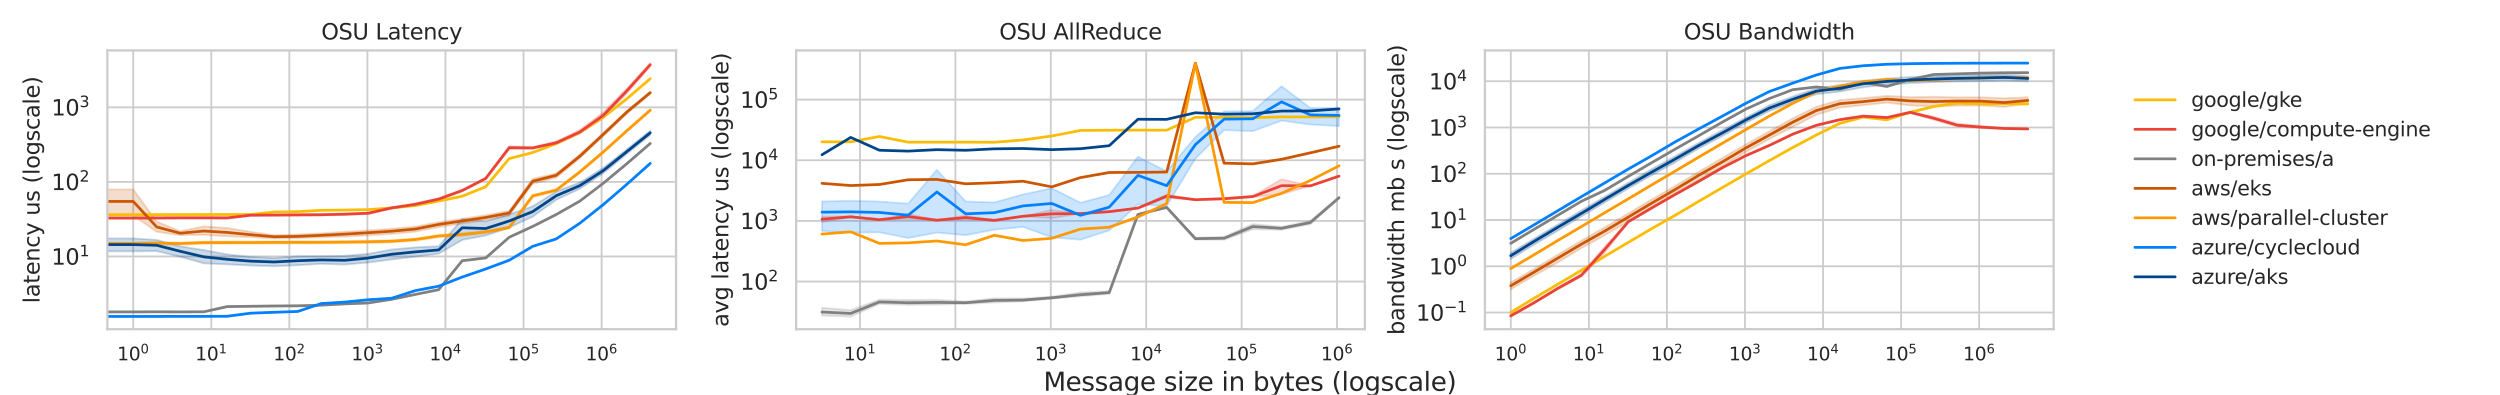 <?xml version="1.0" encoding="utf-8" standalone="no"?>
<!DOCTYPE svg PUBLIC "-//W3C//DTD SVG 1.1//EN"
  "http://www.w3.org/Graphics/SVG/1.1/DTD/svg11.dtd">
<svg xmlns:xlink="http://www.w3.org/1999/xlink" width="1368pt" height="216pt" viewBox="0 0 1368 216" xmlns="http://www.w3.org/2000/svg" version="1.1">
 <defs>
  <style type="text/css">*{stroke-linejoin: round; stroke-linecap: butt}</style>
 </defs>
 <g id="figure_1">
  <g id="patch_1">
   <path d="M 0 216 
L 1368 216 
L 1368 0 
L 0 0 
z
" style="fill: #ffffff"/>
  </g>
  <g id="axes_1">
   <g id="patch_2">
    <path d="M 58.751 180.148 
L 369.943 180.148 
L 369.943 27.6 
L 58.751 27.6 
z
" style="fill: #ffffff"/>
   </g>
   <g id="matplotlib.axis_1">
    <g id="xtick_1">
     <g id="line2d_1">
      <path d="M 72.896 180.148 
L 72.896 27.6 
" clip-path="url(#p8ae5b74610)" style="fill: none; stroke: #cccccc; stroke-linecap: round"/>
     </g>
     <g id="text_1">
      <!-- $\mathdefault{10^{0}}$ -->
      <g style="fill: #262626" transform="translate(64.096 197.246) scale(0.1 -0.1)">
       <defs>
        <path id="DejaVuSans-31" d="M 794 531 
L 1825 531 
L 1825 4091 
L 703 3866 
L 703 4441 
L 1819 4666 
L 2450 4666 
L 2450 531 
L 3481 531 
L 3481 0 
L 794 0 
L 794 531 
z
" transform="scale(0.016)"/>
        <path id="DejaVuSans-30" d="M 2034 4250 
Q 1547 4250 1301 3770 
Q 1056 3291 1056 2328 
Q 1056 1369 1301 889 
Q 1547 409 2034 409 
Q 2525 409 2770 889 
Q 3016 1369 3016 2328 
Q 3016 3291 2770 3770 
Q 2525 4250 2034 4250 
z
M 2034 4750 
Q 2819 4750 3233 4129 
Q 3647 3509 3647 2328 
Q 3647 1150 3233 529 
Q 2819 -91 2034 -91 
Q 1250 -91 836 529 
Q 422 1150 422 2328 
Q 422 3509 836 4129 
Q 1250 4750 2034 4750 
z
" transform="scale(0.016)"/>
       </defs>
       <use xlink:href="#DejaVuSans-31" transform="translate(0 0.766)"/>
       <use xlink:href="#DejaVuSans-30" transform="translate(63.623 0.766)"/>
       <use xlink:href="#DejaVuSans-30" transform="translate(128.203 39.047) scale(0.7)"/>
      </g>
     </g>
    </g>
    <g id="xtick_2">
     <g id="line2d_2">
      <path d="M 115.613 180.148 
L 115.613 27.6 
" clip-path="url(#p8ae5b74610)" style="fill: none; stroke: #cccccc; stroke-linecap: round"/>
     </g>
     <g id="text_2">
      <!-- $\mathdefault{10^{1}}$ -->
      <g style="fill: #262626" transform="translate(106.813 197.246) scale(0.1 -0.1)">
       <use xlink:href="#DejaVuSans-31" transform="translate(0 0.684)"/>
       <use xlink:href="#DejaVuSans-30" transform="translate(63.623 0.684)"/>
       <use xlink:href="#DejaVuSans-31" transform="translate(128.203 38.966) scale(0.7)"/>
      </g>
     </g>
    </g>
    <g id="xtick_3">
     <g id="line2d_3">
      <path d="M 158.331 180.148 
L 158.331 27.6 
" clip-path="url(#p8ae5b74610)" style="fill: none; stroke: #cccccc; stroke-linecap: round"/>
     </g>
     <g id="text_3">
      <!-- $\mathdefault{10^{2}}$ -->
      <g style="fill: #262626" transform="translate(149.531 197.246) scale(0.1 -0.1)">
       <defs>
        <path id="DejaVuSans-32" d="M 1228 531 
L 3431 531 
L 3431 0 
L 469 0 
L 469 531 
Q 828 903 1448 1529 
Q 2069 2156 2228 2338 
Q 2531 2678 2651 2914 
Q 2772 3150 2772 3378 
Q 2772 3750 2511 3984 
Q 2250 4219 1831 4219 
Q 1534 4219 1204 4116 
Q 875 4013 500 3803 
L 500 4441 
Q 881 4594 1212 4672 
Q 1544 4750 1819 4750 
Q 2544 4750 2975 4387 
Q 3406 4025 3406 3419 
Q 3406 3131 3298 2873 
Q 3191 2616 2906 2266 
Q 2828 2175 2409 1742 
Q 1991 1309 1228 531 
z
" transform="scale(0.016)"/>
       </defs>
       <use xlink:href="#DejaVuSans-31" transform="translate(0 0.766)"/>
       <use xlink:href="#DejaVuSans-30" transform="translate(63.623 0.766)"/>
       <use xlink:href="#DejaVuSans-32" transform="translate(128.203 39.047) scale(0.7)"/>
      </g>
     </g>
    </g>
    <g id="xtick_4">
     <g id="line2d_4">
      <path d="M 201.048 180.148 
L 201.048 27.6 
" clip-path="url(#p8ae5b74610)" style="fill: none; stroke: #cccccc; stroke-linecap: round"/>
     </g>
     <g id="text_4">
      <!-- $\mathdefault{10^{3}}$ -->
      <g style="fill: #262626" transform="translate(192.248 197.246) scale(0.1 -0.1)">
       <defs>
        <path id="DejaVuSans-33" d="M 2597 2516 
Q 3050 2419 3304 2112 
Q 3559 1806 3559 1356 
Q 3559 666 3084 287 
Q 2609 -91 1734 -91 
Q 1441 -91 1130 -33 
Q 819 25 488 141 
L 488 750 
Q 750 597 1062 519 
Q 1375 441 1716 441 
Q 2309 441 2620 675 
Q 2931 909 2931 1356 
Q 2931 1769 2642 2001 
Q 2353 2234 1838 2234 
L 1294 2234 
L 1294 2753 
L 1863 2753 
Q 2328 2753 2575 2939 
Q 2822 3125 2822 3475 
Q 2822 3834 2567 4026 
Q 2313 4219 1838 4219 
Q 1578 4219 1281 4162 
Q 984 4106 628 3988 
L 628 4550 
Q 988 4650 1302 4700 
Q 1616 4750 1894 4750 
Q 2613 4750 3031 4423 
Q 3450 4097 3450 3541 
Q 3450 3153 3228 2886 
Q 3006 2619 2597 2516 
z
" transform="scale(0.016)"/>
       </defs>
       <use xlink:href="#DejaVuSans-31" transform="translate(0 0.766)"/>
       <use xlink:href="#DejaVuSans-30" transform="translate(63.623 0.766)"/>
       <use xlink:href="#DejaVuSans-33" transform="translate(128.203 39.047) scale(0.7)"/>
      </g>
     </g>
    </g>
    <g id="xtick_5">
     <g id="line2d_5">
      <path d="M 243.765 180.148 
L 243.765 27.6 
" clip-path="url(#p8ae5b74610)" style="fill: none; stroke: #cccccc; stroke-linecap: round"/>
     </g>
     <g id="text_5">
      <!-- $\mathdefault{10^{4}}$ -->
      <g style="fill: #262626" transform="translate(234.965 197.246) scale(0.1 -0.1)">
       <defs>
        <path id="DejaVuSans-34" d="M 2419 4116 
L 825 1625 
L 2419 1625 
L 2419 4116 
z
M 2253 4666 
L 3047 4666 
L 3047 1625 
L 3713 1625 
L 3713 1100 
L 3047 1100 
L 3047 0 
L 2419 0 
L 2419 1100 
L 313 1100 
L 313 1709 
L 2253 4666 
z
" transform="scale(0.016)"/>
       </defs>
       <use xlink:href="#DejaVuSans-31" transform="translate(0 0.684)"/>
       <use xlink:href="#DejaVuSans-30" transform="translate(63.623 0.684)"/>
       <use xlink:href="#DejaVuSans-34" transform="translate(128.203 38.966) scale(0.7)"/>
      </g>
     </g>
    </g>
    <g id="xtick_6">
     <g id="line2d_6">
      <path d="M 286.483 180.148 
L 286.483 27.6 
" clip-path="url(#p8ae5b74610)" style="fill: none; stroke: #cccccc; stroke-linecap: round"/>
     </g>
     <g id="text_6">
      <!-- $\mathdefault{10^{5}}$ -->
      <g style="fill: #262626" transform="translate(277.683 197.246) scale(0.1 -0.1)">
       <defs>
        <path id="DejaVuSans-35" d="M 691 4666 
L 3169 4666 
L 3169 4134 
L 1269 4134 
L 1269 2991 
Q 1406 3038 1543 3061 
Q 1681 3084 1819 3084 
Q 2600 3084 3056 2656 
Q 3513 2228 3513 1497 
Q 3513 744 3044 326 
Q 2575 -91 1722 -91 
Q 1428 -91 1123 -41 
Q 819 9 494 109 
L 494 744 
Q 775 591 1075 516 
Q 1375 441 1709 441 
Q 2250 441 2565 725 
Q 2881 1009 2881 1497 
Q 2881 1984 2565 2268 
Q 2250 2553 1709 2553 
Q 1456 2553 1204 2497 
Q 953 2441 691 2322 
L 691 4666 
z
" transform="scale(0.016)"/>
       </defs>
       <use xlink:href="#DejaVuSans-31" transform="translate(0 0.684)"/>
       <use xlink:href="#DejaVuSans-30" transform="translate(63.623 0.684)"/>
       <use xlink:href="#DejaVuSans-35" transform="translate(128.203 38.966) scale(0.7)"/>
      </g>
     </g>
    </g>
    <g id="xtick_7">
     <g id="line2d_7">
      <path d="M 329.2 180.148 
L 329.2 27.6 
" clip-path="url(#p8ae5b74610)" style="fill: none; stroke: #cccccc; stroke-linecap: round"/>
     </g>
     <g id="text_7">
      <!-- $\mathdefault{10^{6}}$ -->
      <g style="fill: #262626" transform="translate(320.4 197.246) scale(0.1 -0.1)">
       <defs>
        <path id="DejaVuSans-36" d="M 2113 2584 
Q 1688 2584 1439 2293 
Q 1191 2003 1191 1497 
Q 1191 994 1439 701 
Q 1688 409 2113 409 
Q 2538 409 2786 701 
Q 3034 994 3034 1497 
Q 3034 2003 2786 2293 
Q 2538 2584 2113 2584 
z
M 3366 4563 
L 3366 3988 
Q 3128 4100 2886 4159 
Q 2644 4219 2406 4219 
Q 1781 4219 1451 3797 
Q 1122 3375 1075 2522 
Q 1259 2794 1537 2939 
Q 1816 3084 2150 3084 
Q 2853 3084 3261 2657 
Q 3669 2231 3669 1497 
Q 3669 778 3244 343 
Q 2819 -91 2113 -91 
Q 1303 -91 875 529 
Q 447 1150 447 2328 
Q 447 3434 972 4092 
Q 1497 4750 2381 4750 
Q 2619 4750 2861 4703 
Q 3103 4656 3366 4563 
z
" transform="scale(0.016)"/>
       </defs>
       <use xlink:href="#DejaVuSans-31" transform="translate(0 0.766)"/>
       <use xlink:href="#DejaVuSans-30" transform="translate(63.623 0.766)"/>
       <use xlink:href="#DejaVuSans-36" transform="translate(128.203 39.047) scale(0.7)"/>
      </g>
     </g>
    </g>
    <g id="xtick_8"/>
    <g id="xtick_9"/>
    <g id="xtick_10"/>
    <g id="xtick_11"/>
    <g id="xtick_12"/>
    <g id="xtick_13"/>
    <g id="xtick_14"/>
    <g id="xtick_15"/>
    <g id="xtick_16"/>
    <g id="xtick_17"/>
    <g id="xtick_18"/>
    <g id="xtick_19"/>
    <g id="xtick_20"/>
    <g id="xtick_21"/>
    <g id="xtick_22"/>
    <g id="xtick_23"/>
    <g id="xtick_24"/>
    <g id="xtick_25"/>
    <g id="xtick_26"/>
    <g id="xtick_27"/>
    <g id="xtick_28"/>
    <g id="xtick_29"/>
    <g id="xtick_30"/>
    <g id="xtick_31"/>
    <g id="xtick_32"/>
    <g id="xtick_33"/>
    <g id="xtick_34"/>
    <g id="xtick_35"/>
    <g id="xtick_36"/>
    <g id="xtick_37"/>
    <g id="xtick_38"/>
    <g id="xtick_39"/>
    <g id="xtick_40"/>
    <g id="xtick_41"/>
    <g id="xtick_42"/>
    <g id="xtick_43"/>
    <g id="xtick_44"/>
    <g id="xtick_45"/>
    <g id="xtick_46"/>
    <g id="xtick_47"/>
    <g id="xtick_48"/>
    <g id="xtick_49"/>
    <g id="xtick_50"/>
    <g id="xtick_51"/>
    <g id="xtick_52"/>
    <g id="xtick_53"/>
    <g id="xtick_54"/>
    <g id="xtick_55"/>
    <g id="xtick_56"/>
    <g id="xtick_57"/>
    <g id="xtick_58"/>
    <g id="xtick_59"/>
    <g id="xtick_60"/>
    <g id="xtick_61"/>
    <g id="xtick_62"/>
    <g id="xtick_63"/>
    <g id="xtick_64"/>
    <g id="xtick_65"/>
    <g id="xtick_66"/>
    <g id="xtick_67"/>
   </g>
   <g id="matplotlib.axis_2">
    <g id="ytick_1">
     <g id="line2d_8">
      <path d="M 58.751 140.341 
L 369.943 140.341 
" clip-path="url(#p8ae5b74610)" style="fill: none; stroke: #cccccc; stroke-linecap: round"/>
     </g>
     <g id="text_8">
      <!-- $\mathdefault{10^{1}}$ -->
      <g style="fill: #262626" transform="translate(28.131 144.9) scale(0.12 -0.12)">
       <use xlink:href="#DejaVuSans-31" transform="translate(0 0.684)"/>
       <use xlink:href="#DejaVuSans-30" transform="translate(63.623 0.684)"/>
       <use xlink:href="#DejaVuSans-31" transform="translate(128.203 38.966) scale(0.7)"/>
      </g>
     </g>
    </g>
    <g id="ytick_2">
     <g id="line2d_9">
      <path d="M 58.751 99.534 
L 369.943 99.534 
" clip-path="url(#p8ae5b74610)" style="fill: none; stroke: #cccccc; stroke-linecap: round"/>
     </g>
     <g id="text_9">
      <!-- $\mathdefault{10^{2}}$ -->
      <g style="fill: #262626" transform="translate(28.131 104.093) scale(0.12 -0.12)">
       <use xlink:href="#DejaVuSans-31" transform="translate(0 0.766)"/>
       <use xlink:href="#DejaVuSans-30" transform="translate(63.623 0.766)"/>
       <use xlink:href="#DejaVuSans-32" transform="translate(128.203 39.047) scale(0.7)"/>
      </g>
     </g>
    </g>
    <g id="ytick_3">
     <g id="line2d_10">
      <path d="M 58.751 58.728 
L 369.943 58.728 
" clip-path="url(#p8ae5b74610)" style="fill: none; stroke: #cccccc; stroke-linecap: round"/>
     </g>
     <g id="text_10">
      <!-- $\mathdefault{10^{3}}$ -->
      <g style="fill: #262626" transform="translate(28.131 63.287) scale(0.12 -0.12)">
       <use xlink:href="#DejaVuSans-31" transform="translate(0 0.766)"/>
       <use xlink:href="#DejaVuSans-30" transform="translate(63.623 0.766)"/>
       <use xlink:href="#DejaVuSans-33" transform="translate(128.203 39.047) scale(0.7)"/>
      </g>
     </g>
    </g>
    <g id="ytick_4"/>
    <g id="ytick_5"/>
    <g id="ytick_6"/>
    <g id="ytick_7"/>
    <g id="ytick_8"/>
    <g id="ytick_9"/>
    <g id="ytick_10"/>
    <g id="ytick_11"/>
    <g id="ytick_12"/>
    <g id="ytick_13"/>
    <g id="ytick_14"/>
    <g id="ytick_15"/>
    <g id="ytick_16"/>
    <g id="ytick_17"/>
    <g id="ytick_18"/>
    <g id="ytick_19"/>
    <g id="ytick_20"/>
    <g id="ytick_21"/>
    <g id="ytick_22"/>
    <g id="ytick_23"/>
    <g id="ytick_24"/>
    <g id="ytick_25"/>
    <g id="ytick_26"/>
    <g id="ytick_27"/>
    <g id="ytick_28"/>
    <g id="ytick_29"/>
    <g id="ytick_30"/>
    <g id="ytick_31"/>
    <g id="text_11">
     <!-- latency us (logscale) -->
     <g style="fill: #262626" transform="translate(21.635 165.946) rotate(-90) scale(0.12 -0.12)">
      <defs>
       <path id="DejaVuSans-6c" d="M 603 4863 
L 1178 4863 
L 1178 0 
L 603 0 
L 603 4863 
z
" transform="scale(0.016)"/>
       <path id="DejaVuSans-61" d="M 2194 1759 
Q 1497 1759 1228 1600 
Q 959 1441 959 1056 
Q 959 750 1161 570 
Q 1363 391 1709 391 
Q 2188 391 2477 730 
Q 2766 1069 2766 1631 
L 2766 1759 
L 2194 1759 
z
M 3341 1997 
L 3341 0 
L 2766 0 
L 2766 531 
Q 2569 213 2275 61 
Q 1981 -91 1556 -91 
Q 1019 -91 701 211 
Q 384 513 384 1019 
Q 384 1609 779 1909 
Q 1175 2209 1959 2209 
L 2766 2209 
L 2766 2266 
Q 2766 2663 2505 2880 
Q 2244 3097 1772 3097 
Q 1472 3097 1187 3025 
Q 903 2953 641 2809 
L 641 3341 
Q 956 3463 1253 3523 
Q 1550 3584 1831 3584 
Q 2591 3584 2966 3190 
Q 3341 2797 3341 1997 
z
" transform="scale(0.016)"/>
       <path id="DejaVuSans-74" d="M 1172 4494 
L 1172 3500 
L 2356 3500 
L 2356 3053 
L 1172 3053 
L 1172 1153 
Q 1172 725 1289 603 
Q 1406 481 1766 481 
L 2356 481 
L 2356 0 
L 1766 0 
Q 1100 0 847 248 
Q 594 497 594 1153 
L 594 3053 
L 172 3053 
L 172 3500 
L 594 3500 
L 594 4494 
L 1172 4494 
z
" transform="scale(0.016)"/>
       <path id="DejaVuSans-65" d="M 3597 1894 
L 3597 1613 
L 953 1613 
Q 991 1019 1311 708 
Q 1631 397 2203 397 
Q 2534 397 2845 478 
Q 3156 559 3463 722 
L 3463 178 
Q 3153 47 2828 -22 
Q 2503 -91 2169 -91 
Q 1331 -91 842 396 
Q 353 884 353 1716 
Q 353 2575 817 3079 
Q 1281 3584 2069 3584 
Q 2775 3584 3186 3129 
Q 3597 2675 3597 1894 
z
M 3022 2063 
Q 3016 2534 2758 2815 
Q 2500 3097 2075 3097 
Q 1594 3097 1305 2825 
Q 1016 2553 972 2059 
L 3022 2063 
z
" transform="scale(0.016)"/>
       <path id="DejaVuSans-6e" d="M 3513 2113 
L 3513 0 
L 2938 0 
L 2938 2094 
Q 2938 2591 2744 2837 
Q 2550 3084 2163 3084 
Q 1697 3084 1428 2787 
Q 1159 2491 1159 1978 
L 1159 0 
L 581 0 
L 581 3500 
L 1159 3500 
L 1159 2956 
Q 1366 3272 1645 3428 
Q 1925 3584 2291 3584 
Q 2894 3584 3203 3211 
Q 3513 2838 3513 2113 
z
" transform="scale(0.016)"/>
       <path id="DejaVuSans-63" d="M 3122 3366 
L 3122 2828 
Q 2878 2963 2633 3030 
Q 2388 3097 2138 3097 
Q 1578 3097 1268 2742 
Q 959 2388 959 1747 
Q 959 1106 1268 751 
Q 1578 397 2138 397 
Q 2388 397 2633 464 
Q 2878 531 3122 666 
L 3122 134 
Q 2881 22 2623 -34 
Q 2366 -91 2075 -91 
Q 1284 -91 818 406 
Q 353 903 353 1747 
Q 353 2603 823 3093 
Q 1294 3584 2113 3584 
Q 2378 3584 2631 3529 
Q 2884 3475 3122 3366 
z
" transform="scale(0.016)"/>
       <path id="DejaVuSans-79" d="M 2059 -325 
Q 1816 -950 1584 -1140 
Q 1353 -1331 966 -1331 
L 506 -1331 
L 506 -850 
L 844 -850 
Q 1081 -850 1212 -737 
Q 1344 -625 1503 -206 
L 1606 56 
L 191 3500 
L 800 3500 
L 1894 763 
L 2988 3500 
L 3597 3500 
L 2059 -325 
z
" transform="scale(0.016)"/>
       <path id="DejaVuSans-20" transform="scale(0.016)"/>
       <path id="DejaVuSans-75" d="M 544 1381 
L 544 3500 
L 1119 3500 
L 1119 1403 
Q 1119 906 1312 657 
Q 1506 409 1894 409 
Q 2359 409 2629 706 
Q 2900 1003 2900 1516 
L 2900 3500 
L 3475 3500 
L 3475 0 
L 2900 0 
L 2900 538 
Q 2691 219 2414 64 
Q 2138 -91 1772 -91 
Q 1169 -91 856 284 
Q 544 659 544 1381 
z
M 1991 3584 
L 1991 3584 
z
" transform="scale(0.016)"/>
       <path id="DejaVuSans-73" d="M 2834 3397 
L 2834 2853 
Q 2591 2978 2328 3040 
Q 2066 3103 1784 3103 
Q 1356 3103 1142 2972 
Q 928 2841 928 2578 
Q 928 2378 1081 2264 
Q 1234 2150 1697 2047 
L 1894 2003 
Q 2506 1872 2764 1633 
Q 3022 1394 3022 966 
Q 3022 478 2636 193 
Q 2250 -91 1575 -91 
Q 1294 -91 989 -36 
Q 684 19 347 128 
L 347 722 
Q 666 556 975 473 
Q 1284 391 1588 391 
Q 1994 391 2212 530 
Q 2431 669 2431 922 
Q 2431 1156 2273 1281 
Q 2116 1406 1581 1522 
L 1381 1569 
Q 847 1681 609 1914 
Q 372 2147 372 2553 
Q 372 3047 722 3315 
Q 1072 3584 1716 3584 
Q 2034 3584 2315 3537 
Q 2597 3491 2834 3397 
z
" transform="scale(0.016)"/>
       <path id="DejaVuSans-28" d="M 1984 4856 
Q 1566 4138 1362 3434 
Q 1159 2731 1159 2009 
Q 1159 1288 1364 580 
Q 1569 -128 1984 -844 
L 1484 -844 
Q 1016 -109 783 600 
Q 550 1309 550 2009 
Q 550 2706 781 3412 
Q 1013 4119 1484 4856 
L 1984 4856 
z
" transform="scale(0.016)"/>
       <path id="DejaVuSans-6f" d="M 1959 3097 
Q 1497 3097 1228 2736 
Q 959 2375 959 1747 
Q 959 1119 1226 758 
Q 1494 397 1959 397 
Q 2419 397 2687 759 
Q 2956 1122 2956 1747 
Q 2956 2369 2687 2733 
Q 2419 3097 1959 3097 
z
M 1959 3584 
Q 2709 3584 3137 3096 
Q 3566 2609 3566 1747 
Q 3566 888 3137 398 
Q 2709 -91 1959 -91 
Q 1206 -91 779 398 
Q 353 888 353 1747 
Q 353 2609 779 3096 
Q 1206 3584 1959 3584 
z
" transform="scale(0.016)"/>
       <path id="DejaVuSans-67" d="M 2906 1791 
Q 2906 2416 2648 2759 
Q 2391 3103 1925 3103 
Q 1463 3103 1205 2759 
Q 947 2416 947 1791 
Q 947 1169 1205 825 
Q 1463 481 1925 481 
Q 2391 481 2648 825 
Q 2906 1169 2906 1791 
z
M 3481 434 
Q 3481 -459 3084 -895 
Q 2688 -1331 1869 -1331 
Q 1566 -1331 1297 -1286 
Q 1028 -1241 775 -1147 
L 775 -588 
Q 1028 -725 1275 -790 
Q 1522 -856 1778 -856 
Q 2344 -856 2625 -561 
Q 2906 -266 2906 331 
L 2906 616 
Q 2728 306 2450 153 
Q 2172 0 1784 0 
Q 1141 0 747 490 
Q 353 981 353 1791 
Q 353 2603 747 3093 
Q 1141 3584 1784 3584 
Q 2172 3584 2450 3431 
Q 2728 3278 2906 2969 
L 2906 3500 
L 3481 3500 
L 3481 434 
z
" transform="scale(0.016)"/>
       <path id="DejaVuSans-29" d="M 513 4856 
L 1013 4856 
Q 1481 4119 1714 3412 
Q 1947 2706 1947 2009 
Q 1947 1309 1714 600 
Q 1481 -109 1013 -844 
L 513 -844 
Q 928 -128 1133 580 
Q 1338 1288 1338 2009 
Q 1338 2731 1133 3434 
Q 928 4138 513 4856 
z
" transform="scale(0.016)"/>
      </defs>
      <use xlink:href="#DejaVuSans-6c"/>
      <use xlink:href="#DejaVuSans-61" x="27.783"/>
      <use xlink:href="#DejaVuSans-74" x="89.062"/>
      <use xlink:href="#DejaVuSans-65" x="128.271"/>
      <use xlink:href="#DejaVuSans-6e" x="189.795"/>
      <use xlink:href="#DejaVuSans-63" x="253.174"/>
      <use xlink:href="#DejaVuSans-79" x="308.154"/>
      <use xlink:href="#DejaVuSans-20" x="367.334"/>
      <use xlink:href="#DejaVuSans-75" x="399.121"/>
      <use xlink:href="#DejaVuSans-73" x="462.5"/>
      <use xlink:href="#DejaVuSans-20" x="514.6"/>
      <use xlink:href="#DejaVuSans-28" x="546.387"/>
      <use xlink:href="#DejaVuSans-6c" x="585.4"/>
      <use xlink:href="#DejaVuSans-6f" x="613.184"/>
      <use xlink:href="#DejaVuSans-67" x="674.365"/>
      <use xlink:href="#DejaVuSans-73" x="737.842"/>
      <use xlink:href="#DejaVuSans-63" x="789.941"/>
      <use xlink:href="#DejaVuSans-61" x="844.922"/>
      <use xlink:href="#DejaVuSans-6c" x="906.201"/>
      <use xlink:href="#DejaVuSans-65" x="933.984"/>
      <use xlink:href="#DejaVuSans-29" x="995.508"/>
     </g>
    </g>
   </g>
   <g id="PolyCollection_1">
    <path d="M -42644.376 117.29 
L -42644.376 117.42 
L 72.896 117.558 
L 85.755 117.519 
L 98.615 117.486 
L 111.474 117.467 
L 124.333 117.462 
L 137.192 117.448 
L 150.051 116.091 
L 162.91 115.881 
L 175.77 115.149 
L 188.629 115.005 
L 201.488 114.77 
L 214.347 113.853 
L 227.206 112.622 
L 240.066 110.068 
L 252.925 107.428 
L 265.784 102.252 
L 278.643 86.818 
L 291.502 83.525 
L 304.361 78.658 
L 317.221 72.549 
L 330.08 64.231 
L 342.939 54.152 
L 355.798 43.11 
L 355.798 43.034 
L 355.798 43.034 
L 342.939 54.084 
L 330.08 64.004 
L 317.221 72.424 
L 304.361 78.577 
L 291.502 83.428 
L 278.643 86.713 
L 265.784 102.098 
L 252.925 107.302 
L 240.066 109.949 
L 227.206 112.378 
L 214.347 113.691 
L 201.488 114.642 
L 188.629 114.869 
L 175.77 115.026 
L 162.91 115.738 
L 150.051 115.936 
L 137.192 117.313 
L 124.333 117.316 
L 111.474 117.314 
L 98.615 117.332 
L 85.755 117.358 
L 72.896 117.416 
L -42644.376 117.29 
z
" clip-path="url(#p8ae5b74610)" style="fill: #fbbc04; fill-opacity: 0.2; stroke: #fbbc04; stroke-opacity: 0.2"/>
   </g>
   <g id="PolyCollection_2">
    <path d="M -42644.376 118.771 
L -42644.376 119.543 
L 72.896 119.733 
L 85.755 119.709 
L 98.615 119.584 
L 111.474 119.598 
L 124.333 119.651 
L 137.192 118.136 
L 150.051 118.106 
L 162.91 118.025 
L 175.77 117.875 
L 188.629 117.608 
L 201.488 117.092 
L 214.347 114.138 
L 227.206 112.296 
L 240.066 109.418 
L 252.925 104.692 
L 265.784 98.04 
L 278.643 81.628 
L 291.502 81.373 
L 304.361 78.819 
L 317.221 73.183 
L 330.08 64.661 
L 342.939 51.191 
L 355.798 36.368 
L 355.798 34.534 
L 355.798 34.534 
L 342.939 48.457 
L 330.08 61.489 
L 317.221 71.138 
L 304.361 77.322 
L 291.502 80.45 
L 278.643 80.002 
L 265.784 97.274 
L 252.925 103.837 
L 240.066 108.436 
L 227.206 111.287 
L 214.347 113.368 
L 201.488 116.343 
L 188.629 116.829 
L 175.77 117.135 
L 162.91 117.16 
L 150.051 117.256 
L 137.192 117.334 
L 124.333 118.816 
L 111.474 118.79 
L 98.615 118.804 
L 85.755 118.859 
L 72.896 118.94 
L -42644.376 118.771 
z
" clip-path="url(#p8ae5b74610)" style="fill: #ea4335; fill-opacity: 0.2; stroke: #ea4335; stroke-opacity: 0.2"/>
   </g>
   <g id="PolyCollection_3">
    <path d="M -42644.376 170.426 
L -42644.376 170.743 
L 72.896 170.847 
L 85.755 170.818 
L 98.615 170.884 
L 111.474 170.842 
L 124.333 167.933 
L 137.192 167.815 
L 150.051 167.647 
L 162.91 167.504 
L 175.77 167.143 
L 188.629 166.505 
L 201.488 165.928 
L 214.347 163.902 
L 227.206 161.237 
L 240.066 158.629 
L 252.925 142.77 
L 265.784 141.244 
L 278.643 129.903 
L 291.502 123.974 
L 304.361 117.485 
L 317.221 110.186 
L 330.08 100.434 
L 342.939 89.768 
L 355.798 78.709 
L 355.798 78.31 
L 355.798 78.31 
L 342.939 89.462 
L 330.08 100.142 
L 317.221 109.98 
L 304.361 117.249 
L 291.502 123.821 
L 278.643 129.697 
L 265.784 141.008 
L 252.925 142.585 
L 240.066 158.353 
L 227.206 161.031 
L 214.347 163.653 
L 201.488 165.624 
L 188.629 166.039 
L 175.77 166.841 
L 162.91 167.175 
L 150.051 167.235 
L 137.192 167.351 
L 124.333 167.582 
L 111.474 170.438 
L 98.615 170.456 
L 85.755 170.449 
L 72.896 170.502 
L -42644.376 170.426 
z
" clip-path="url(#p8ae5b74610)" style="fill: #808080; fill-opacity: 0.2; stroke: #808080; stroke-opacity: 0.2"/>
   </g>
   <g id="PolyCollection_4">
    <path d="M -42644.376 83.455 
L -42644.376 87.423 
L 72.896 117.867 
L 85.755 126.828 
L 98.615 128.714 
L 111.474 128.546 
L 124.333 129.273 
L 137.192 129.817 
L 150.051 130.476 
L 162.91 130.345 
L 175.77 129.873 
L 188.629 129.525 
L 201.488 128.81 
L 214.347 128.022 
L 227.206 126.784 
L 240.066 124.271 
L 252.925 122.34 
L 265.784 120.448 
L 278.643 117.991 
L 291.502 100.636 
L 304.361 97.246 
L 317.221 86.661 
L 330.08 74.559 
L 342.939 62.333 
L 355.798 51.301 
L 355.798 50.17 
L 355.798 50.17 
L 342.939 60.554 
L 330.08 72.647 
L 317.221 84.522 
L 304.361 94.835 
L 291.502 97.814 
L 278.643 115.355 
L 265.784 117.739 
L 252.925 119.675 
L 240.066 121.533 
L 227.206 123.992 
L 214.347 125.14 
L 201.488 126.06 
L 188.629 126.806 
L 175.77 127.679 
L 162.91 128.284 
L 150.051 128.692 
L 137.192 126.833 
L 124.333 124.76 
L 111.474 123.861 
L 98.615 126.576 
L 85.755 121.25 
L 72.896 103.669 
L -42644.376 83.455 
z
" clip-path="url(#p8ae5b74610)" style="fill: #cc5500; fill-opacity: 0.2; stroke: #cc5500; stroke-opacity: 0.2"/>
   </g>
   <g id="PolyCollection_5">
    <path d="M -42644.376 132.632 
L -42644.376 134.068 
L 72.896 133.96 
L 85.755 133.793 
L 98.615 133.943 
L 111.474 133.467 
L 124.333 133.441 
L 137.192 133.408 
L 150.051 133.367 
L 162.91 133.338 
L 175.77 133.27 
L 188.629 133.177 
L 201.488 133.076 
L 214.347 132.674 
L 227.206 131.887 
L 240.066 129.877 
L 252.925 129.147 
L 265.784 127.687 
L 278.643 125.166 
L 291.502 107.919 
L 304.361 104.602 
L 317.221 94.682 
L 330.08 83.714 
L 342.939 72.102 
L 355.798 60.795 
L 355.798 59.899 
L 355.798 59.899 
L 342.939 71.173 
L 330.08 82.74 
L 317.221 93.64 
L 304.361 103.552 
L 291.502 106.595 
L 278.643 123.907 
L 265.784 126.284 
L 252.925 127.633 
L 240.066 128.425 
L 227.206 130.477 
L 214.347 131.388 
L 201.488 131.671 
L 188.629 131.866 
L 175.77 131.966 
L 162.91 131.999 
L 150.051 132.059 
L 137.192 132.109 
L 124.333 132.139 
L 111.474 132.174 
L 98.615 132.622 
L 85.755 132.447 
L 72.896 132.639 
L -42644.376 132.632 
z
" clip-path="url(#p8ae5b74610)" style="fill: #ff9900; fill-opacity: 0.2; stroke: #ff9900; stroke-opacity: 0.2"/>
   </g>
   <g id="PolyCollection_6">
    <path d="M -42644.376 173.049 
L -42644.376 173.168 
L 72.896 173.214 
L 85.755 173.208 
L 98.615 173.166 
L 111.474 173.17 
L 124.333 173.123 
L 137.192 171.421 
L 150.051 170.945 
L 162.91 170.5 
L 175.77 166.147 
L 188.629 165.365 
L 201.488 164.092 
L 214.347 163.223 
L 227.206 159.071 
L 240.066 156.606 
L 252.925 151.613 
L 265.784 147.227 
L 278.643 142.48 
L 291.502 134.871 
L 304.361 130.748 
L 317.221 122.199 
L 330.08 112.01 
L 342.939 100.926 
L 355.798 89.43 
L 355.798 89.418 
L 355.798 89.418 
L 342.939 100.893 
L 330.08 111.952 
L 317.221 122.171 
L 304.361 130.706 
L 291.502 134.723 
L 278.643 142.294 
L 265.784 147.121 
L 252.925 151.573 
L 240.066 156.554 
L 227.206 159.01 
L 214.347 163.146 
L 201.488 163.955 
L 188.629 165.24 
L 175.77 166.066 
L 162.91 170.36 
L 150.051 170.826 
L 137.192 171.304 
L 124.333 172.997 
L 111.474 173.055 
L 98.615 173.041 
L 85.755 173.085 
L 72.896 173.083 
L -42644.376 173.049 
z
" clip-path="url(#p8ae5b74610)" style="fill: #0080ff; fill-opacity: 0.2; stroke: #0080ff; stroke-opacity: 0.2"/>
   </g>
   <g id="PolyCollection_7">
    <path d="M -42644.376 135.762 
L -42644.376 141.577 
L 72.896 137.525 
L 85.755 137.396 
L 98.615 140.467 
L 111.474 144.086 
L 124.333 144.667 
L 137.192 145.287 
L 150.051 145.714 
L 162.91 145.134 
L 175.77 144.374 
L 188.629 144.771 
L 201.488 143.657 
L 214.347 141.998 
L 227.206 140.423 
L 240.066 138.83 
L 252.925 131.29 
L 265.784 128.9 
L 278.643 124.553 
L 291.502 118.539 
L 304.361 109.318 
L 317.221 103.326 
L 330.08 94.851 
L 342.939 84.306 
L 355.798 73.917 
L 355.798 71.513 
L 355.798 71.513 
L 342.939 81.788 
L 330.08 91.889 
L 317.221 99.922 
L 304.361 104.753 
L 291.502 112.88 
L 278.643 117.341 
L 265.784 121.146 
L 252.925 119.842 
L 240.066 134.75 
L 227.206 135.35 
L 214.347 136.509 
L 201.488 138.902 
L 188.629 139.988 
L 175.77 140.164 
L 162.91 140.228 
L 150.051 141.235 
L 137.192 140.604 
L 124.333 139.203 
L 111.474 136.846 
L 98.615 134.762 
L 85.755 131.274 
L 72.896 130.465 
L -42644.376 135.762 
z
" clip-path="url(#p8ae5b74610)" style="fill: #004589; fill-opacity: 0.2; stroke: #004589; stroke-opacity: 0.2"/>
   </g>
   <g id="line2d_11">
    <path d="M -1 117.488 
L 72.896 117.489 
L 85.755 117.432 
L 98.615 117.407 
L 111.474 117.391 
L 124.333 117.386 
L 137.192 117.375 
L 150.051 116.015 
L 162.91 115.804 
L 175.77 115.088 
L 188.629 114.936 
L 201.488 114.706 
L 214.347 113.77 
L 227.206 112.505 
L 240.066 110.006 
L 252.925 107.365 
L 265.784 102.175 
L 278.643 86.765 
L 291.502 83.475 
L 304.361 78.618 
L 317.221 72.488 
L 330.08 64.145 
L 342.939 54.118 
L 355.798 43.072 
" clip-path="url(#p8ae5b74610)" style="fill: none; stroke: #fbbc04; stroke-width: 1.5; stroke-linecap: round"/>
   </g>
   <g id="line2d_12">
    <path d="M -1 119.316 
L 72.896 119.317 
L 85.755 119.278 
L 98.615 119.205 
L 111.474 119.198 
L 124.333 119.232 
L 137.192 117.742 
L 150.051 117.677 
L 162.91 117.586 
L 175.77 117.501 
L 188.629 117.21 
L 201.488 116.692 
L 214.347 113.758 
L 227.206 111.798 
L 240.066 108.926 
L 252.925 104.26 
L 265.784 97.646 
L 278.643 80.812 
L 291.502 80.95 
L 304.361 78.152 
L 317.221 72.255 
L 330.08 63.135 
L 342.939 49.787 
L 355.798 35.423 
" clip-path="url(#p8ae5b74610)" style="fill: none; stroke: #ea4335; stroke-width: 1.5; stroke-linecap: round"/>
   </g>
   <g id="line2d_13">
    <path d="M -1 170.674 
L 72.896 170.674 
L 85.755 170.632 
L 98.615 170.67 
L 111.474 170.632 
L 124.333 167.759 
L 137.192 167.596 
L 150.051 167.451 
L 162.91 167.346 
L 175.77 166.991 
L 188.629 166.29 
L 201.488 165.782 
L 214.347 163.777 
L 227.206 161.125 
L 240.066 158.497 
L 252.925 142.678 
L 265.784 141.146 
L 278.643 129.811 
L 291.502 123.901 
L 304.361 117.379 
L 317.221 110.084 
L 330.08 100.289 
L 342.939 89.62 
L 355.798 78.508 
" clip-path="url(#p8ae5b74610)" style="fill: none; stroke: #808080; stroke-width: 1.5; stroke-linecap: round"/>
   </g>
   <g id="line2d_14">
    <path d="M -1 110.174 
L 72.896 110.217 
L 85.755 124.197 
L 98.615 127.627 
L 111.474 126.413 
L 124.333 127.188 
L 137.192 128.42 
L 150.051 129.559 
L 162.91 129.351 
L 175.77 128.774 
L 188.629 128.124 
L 201.488 127.344 
L 214.347 126.514 
L 227.206 125.335 
L 240.066 122.815 
L 252.925 120.908 
L 265.784 119.001 
L 278.643 116.559 
L 291.502 99.176 
L 304.361 95.926 
L 317.221 85.534 
L 330.08 73.564 
L 342.939 61.393 
L 355.798 50.722 
" clip-path="url(#p8ae5b74610)" style="fill: none; stroke: #cc5500; stroke-width: 1.5; stroke-linecap: round"/>
   </g>
   <g id="line2d_15">
    <path d="M -1 133.238 
L 72.896 133.238 
L 85.755 133.053 
L 98.615 133.26 
L 111.474 132.756 
L 124.333 132.747 
L 137.192 132.736 
L 150.051 132.628 
L 162.91 132.588 
L 175.77 132.572 
L 188.629 132.475 
L 201.488 132.296 
L 214.347 132.001 
L 227.206 131.067 
L 240.066 129.127 
L 252.925 128.295 
L 265.784 126.922 
L 278.643 124.48 
L 291.502 107.185 
L 304.361 104.042 
L 317.221 94.126 
L 330.08 83.188 
L 342.939 71.599 
L 355.798 60.289 
" clip-path="url(#p8ae5b74610)" style="fill: none; stroke: #ff9900; stroke-width: 1.5; stroke-linecap: round"/>
   </g>
   <g id="line2d_16">
    <path d="M -1 173.145 
L 72.896 173.145 
L 85.755 173.145 
L 98.615 173.101 
L 111.474 173.111 
L 124.333 173.057 
L 137.192 171.364 
L 150.051 170.884 
L 162.91 170.433 
L 175.77 166.107 
L 188.629 165.304 
L 201.488 164.025 
L 214.347 163.184 
L 227.206 159.039 
L 240.066 156.58 
L 252.925 151.593 
L 265.784 147.173 
L 278.643 142.392 
L 291.502 134.801 
L 304.361 130.728 
L 317.221 122.185 
L 330.08 111.982 
L 342.939 100.909 
L 355.798 89.424 
" clip-path="url(#p8ae5b74610)" style="fill: none; stroke: #0080ff; stroke-width: 1.5; stroke-linecap: round"/>
   </g>
   <g id="line2d_17">
    <path d="M -1 133.855 
L 72.896 133.846 
L 85.755 134.226 
L 98.615 137.506 
L 111.474 140.541 
L 124.333 141.893 
L 137.192 142.901 
L 150.051 143.35 
L 162.91 142.656 
L 175.77 142.231 
L 188.629 142.442 
L 201.488 141.209 
L 214.347 139.119 
L 227.206 137.838 
L 240.066 136.756 
L 252.925 124.635 
L 265.784 125.053 
L 278.643 120.919 
L 291.502 115.787 
L 304.361 107.102 
L 317.221 101.598 
L 330.08 93.386 
L 342.939 82.999 
L 355.798 72.675 
" clip-path="url(#p8ae5b74610)" style="fill: none; stroke: #004589; stroke-width: 1.5; stroke-linecap: round"/>
   </g>
   <g id="line2d_18"/>
   <g id="line2d_19"/>
   <g id="line2d_20"/>
   <g id="line2d_21"/>
   <g id="line2d_22"/>
   <g id="line2d_23"/>
   <g id="line2d_24"/>
   <g id="patch_3">
    <path d="M 58.751 180.148 
L 58.751 27.6 
" style="fill: none; stroke: #cccccc; stroke-width: 1.25; stroke-linejoin: miter; stroke-linecap: square"/>
   </g>
   <g id="patch_4">
    <path d="M 369.943 180.148 
L 369.943 27.6 
" style="fill: none; stroke: #cccccc; stroke-width: 1.25; stroke-linejoin: miter; stroke-linecap: square"/>
   </g>
   <g id="patch_5">
    <path d="M 58.751 180.148 
L 369.943 180.148 
" style="fill: none; stroke: #cccccc; stroke-width: 1.25; stroke-linejoin: miter; stroke-linecap: square"/>
   </g>
   <g id="patch_6">
    <path d="M 58.751 27.6 
L 369.943 27.6 
" style="fill: none; stroke: #cccccc; stroke-width: 1.25; stroke-linejoin: miter; stroke-linecap: square"/>
   </g>
   <g id="text_12">
    <!-- OSU Latency -->
    <g style="fill: #262626" transform="translate(175.8 21.6) scale(0.12 -0.12)">
     <defs>
      <path id="DejaVuSans-4f" d="M 2522 4238 
Q 1834 4238 1429 3725 
Q 1025 3213 1025 2328 
Q 1025 1447 1429 934 
Q 1834 422 2522 422 
Q 3209 422 3611 934 
Q 4013 1447 4013 2328 
Q 4013 3213 3611 3725 
Q 3209 4238 2522 4238 
z
M 2522 4750 
Q 3503 4750 4090 4092 
Q 4678 3434 4678 2328 
Q 4678 1225 4090 567 
Q 3503 -91 2522 -91 
Q 1538 -91 948 565 
Q 359 1222 359 2328 
Q 359 3434 948 4092 
Q 1538 4750 2522 4750 
z
" transform="scale(0.016)"/>
      <path id="DejaVuSans-53" d="M 3425 4513 
L 3425 3897 
Q 3066 4069 2747 4153 
Q 2428 4238 2131 4238 
Q 1616 4238 1336 4038 
Q 1056 3838 1056 3469 
Q 1056 3159 1242 3001 
Q 1428 2844 1947 2747 
L 2328 2669 
Q 3034 2534 3370 2195 
Q 3706 1856 3706 1288 
Q 3706 609 3251 259 
Q 2797 -91 1919 -91 
Q 1588 -91 1214 -16 
Q 841 59 441 206 
L 441 856 
Q 825 641 1194 531 
Q 1563 422 1919 422 
Q 2459 422 2753 634 
Q 3047 847 3047 1241 
Q 3047 1584 2836 1778 
Q 2625 1972 2144 2069 
L 1759 2144 
Q 1053 2284 737 2584 
Q 422 2884 422 3419 
Q 422 4038 858 4394 
Q 1294 4750 2059 4750 
Q 2388 4750 2728 4690 
Q 3069 4631 3425 4513 
z
" transform="scale(0.016)"/>
      <path id="DejaVuSans-55" d="M 556 4666 
L 1191 4666 
L 1191 1831 
Q 1191 1081 1462 751 
Q 1734 422 2344 422 
Q 2950 422 3222 751 
Q 3494 1081 3494 1831 
L 3494 4666 
L 4128 4666 
L 4128 1753 
Q 4128 841 3676 375 
Q 3225 -91 2344 -91 
Q 1459 -91 1007 375 
Q 556 841 556 1753 
L 556 4666 
z
" transform="scale(0.016)"/>
      <path id="DejaVuSans-4c" d="M 628 4666 
L 1259 4666 
L 1259 531 
L 3531 531 
L 3531 0 
L 628 0 
L 628 4666 
z
" transform="scale(0.016)"/>
     </defs>
     <use xlink:href="#DejaVuSans-4f"/>
     <use xlink:href="#DejaVuSans-53" x="78.711"/>
     <use xlink:href="#DejaVuSans-55" x="142.188"/>
     <use xlink:href="#DejaVuSans-20" x="215.381"/>
     <use xlink:href="#DejaVuSans-4c" x="247.168"/>
     <use xlink:href="#DejaVuSans-61" x="302.881"/>
     <use xlink:href="#DejaVuSans-74" x="364.16"/>
     <use xlink:href="#DejaVuSans-65" x="403.369"/>
     <use xlink:href="#DejaVuSans-6e" x="464.893"/>
     <use xlink:href="#DejaVuSans-63" x="528.271"/>
     <use xlink:href="#DejaVuSans-79" x="583.252"/>
    </g>
   </g>
  </g>
  <g id="axes_2">
   <g id="patch_7">
    <path d="M 435.654 180.148 
L 746.846 180.148 
L 746.846 27.6 
L 435.654 27.6 
z
" style="fill: #ffffff"/>
   </g>
   <g id="matplotlib.axis_3">
    <g id="xtick_68">
     <g id="line2d_25">
      <path d="M 470.575 180.148 
L 470.575 27.6 
" clip-path="url(#p236ded08bc)" style="fill: none; stroke: #cccccc; stroke-linecap: round"/>
     </g>
     <g id="text_13">
      <!-- $\mathdefault{10^{1}}$ -->
      <g style="fill: #262626" transform="translate(461.775 197.246) scale(0.1 -0.1)">
       <use xlink:href="#DejaVuSans-31" transform="translate(0 0.684)"/>
       <use xlink:href="#DejaVuSans-30" transform="translate(63.623 0.684)"/>
       <use xlink:href="#DejaVuSans-31" transform="translate(128.203 38.966) scale(0.7)"/>
      </g>
     </g>
    </g>
    <g id="xtick_69">
     <g id="line2d_26">
      <path d="M 522.785 180.148 
L 522.785 27.6 
" clip-path="url(#p236ded08bc)" style="fill: none; stroke: #cccccc; stroke-linecap: round"/>
     </g>
     <g id="text_14">
      <!-- $\mathdefault{10^{2}}$ -->
      <g style="fill: #262626" transform="translate(513.985 197.246) scale(0.1 -0.1)">
       <use xlink:href="#DejaVuSans-31" transform="translate(0 0.766)"/>
       <use xlink:href="#DejaVuSans-30" transform="translate(63.623 0.766)"/>
       <use xlink:href="#DejaVuSans-32" transform="translate(128.203 39.047) scale(0.7)"/>
      </g>
     </g>
    </g>
    <g id="xtick_70">
     <g id="line2d_27">
      <path d="M 574.995 180.148 
L 574.995 27.6 
" clip-path="url(#p236ded08bc)" style="fill: none; stroke: #cccccc; stroke-linecap: round"/>
     </g>
     <g id="text_15">
      <!-- $\mathdefault{10^{3}}$ -->
      <g style="fill: #262626" transform="translate(566.195 197.246) scale(0.1 -0.1)">
       <use xlink:href="#DejaVuSans-31" transform="translate(0 0.766)"/>
       <use xlink:href="#DejaVuSans-30" transform="translate(63.623 0.766)"/>
       <use xlink:href="#DejaVuSans-33" transform="translate(128.203 39.047) scale(0.7)"/>
      </g>
     </g>
    </g>
    <g id="xtick_71">
     <g id="line2d_28">
      <path d="M 627.205 180.148 
L 627.205 27.6 
" clip-path="url(#p236ded08bc)" style="fill: none; stroke: #cccccc; stroke-linecap: round"/>
     </g>
     <g id="text_16">
      <!-- $\mathdefault{10^{4}}$ -->
      <g style="fill: #262626" transform="translate(618.405 197.246) scale(0.1 -0.1)">
       <use xlink:href="#DejaVuSans-31" transform="translate(0 0.684)"/>
       <use xlink:href="#DejaVuSans-30" transform="translate(63.623 0.684)"/>
       <use xlink:href="#DejaVuSans-34" transform="translate(128.203 38.966) scale(0.7)"/>
      </g>
     </g>
    </g>
    <g id="xtick_72">
     <g id="line2d_29">
      <path d="M 679.415 180.148 
L 679.415 27.6 
" clip-path="url(#p236ded08bc)" style="fill: none; stroke: #cccccc; stroke-linecap: round"/>
     </g>
     <g id="text_17">
      <!-- $\mathdefault{10^{5}}$ -->
      <g style="fill: #262626" transform="translate(670.615 197.246) scale(0.1 -0.1)">
       <use xlink:href="#DejaVuSans-31" transform="translate(0 0.684)"/>
       <use xlink:href="#DejaVuSans-30" transform="translate(63.623 0.684)"/>
       <use xlink:href="#DejaVuSans-35" transform="translate(128.203 38.966) scale(0.7)"/>
      </g>
     </g>
    </g>
    <g id="xtick_73">
     <g id="line2d_30">
      <path d="M 731.625 180.148 
L 731.625 27.6 
" clip-path="url(#p236ded08bc)" style="fill: none; stroke: #cccccc; stroke-linecap: round"/>
     </g>
     <g id="text_18">
      <!-- $\mathdefault{10^{6}}$ -->
      <g style="fill: #262626" transform="translate(722.825 197.246) scale(0.1 -0.1)">
       <use xlink:href="#DejaVuSans-31" transform="translate(0 0.766)"/>
       <use xlink:href="#DejaVuSans-30" transform="translate(63.623 0.766)"/>
       <use xlink:href="#DejaVuSans-36" transform="translate(128.203 39.047) scale(0.7)"/>
      </g>
     </g>
    </g>
    <g id="xtick_74"/>
    <g id="xtick_75"/>
    <g id="xtick_76"/>
    <g id="xtick_77"/>
    <g id="xtick_78"/>
    <g id="xtick_79"/>
    <g id="xtick_80"/>
    <g id="xtick_81"/>
    <g id="xtick_82"/>
    <g id="xtick_83"/>
    <g id="xtick_84"/>
    <g id="xtick_85"/>
    <g id="xtick_86"/>
    <g id="xtick_87"/>
    <g id="xtick_88"/>
    <g id="xtick_89"/>
    <g id="xtick_90"/>
    <g id="xtick_91"/>
    <g id="xtick_92"/>
    <g id="xtick_93"/>
    <g id="xtick_94"/>
    <g id="xtick_95"/>
    <g id="xtick_96"/>
    <g id="xtick_97"/>
    <g id="xtick_98"/>
    <g id="xtick_99"/>
    <g id="xtick_100"/>
    <g id="xtick_101"/>
    <g id="xtick_102"/>
    <g id="xtick_103"/>
    <g id="xtick_104"/>
    <g id="xtick_105"/>
    <g id="xtick_106"/>
    <g id="xtick_107"/>
    <g id="xtick_108"/>
    <g id="xtick_109"/>
    <g id="xtick_110"/>
    <g id="xtick_111"/>
    <g id="xtick_112"/>
    <g id="xtick_113"/>
    <g id="xtick_114"/>
    <g id="xtick_115"/>
    <g id="xtick_116"/>
    <g id="xtick_117"/>
    <g id="xtick_118"/>
    <g id="xtick_119"/>
    <g id="xtick_120"/>
   </g>
   <g id="matplotlib.axis_4">
    <g id="ytick_32">
     <g id="line2d_31">
      <path d="M 435.654 154.061 
L 746.846 154.061 
" clip-path="url(#p236ded08bc)" style="fill: none; stroke: #cccccc; stroke-linecap: round"/>
     </g>
     <g id="text_19">
      <!-- $\mathdefault{10^{2}}$ -->
      <g style="fill: #262626" transform="translate(405.034 158.62) scale(0.12 -0.12)">
       <use xlink:href="#DejaVuSans-31" transform="translate(0 0.766)"/>
       <use xlink:href="#DejaVuSans-30" transform="translate(63.623 0.766)"/>
       <use xlink:href="#DejaVuSans-32" transform="translate(128.203 39.047) scale(0.7)"/>
      </g>
     </g>
    </g>
    <g id="ytick_33">
     <g id="line2d_32">
      <path d="M 435.654 120.872 
L 746.846 120.872 
" clip-path="url(#p236ded08bc)" style="fill: none; stroke: #cccccc; stroke-linecap: round"/>
     </g>
     <g id="text_20">
      <!-- $\mathdefault{10^{3}}$ -->
      <g style="fill: #262626" transform="translate(405.034 125.431) scale(0.12 -0.12)">
       <use xlink:href="#DejaVuSans-31" transform="translate(0 0.766)"/>
       <use xlink:href="#DejaVuSans-30" transform="translate(63.623 0.766)"/>
       <use xlink:href="#DejaVuSans-33" transform="translate(128.203 39.047) scale(0.7)"/>
      </g>
     </g>
    </g>
    <g id="ytick_34">
     <g id="line2d_33">
      <path d="M 435.654 87.684 
L 746.846 87.684 
" clip-path="url(#p236ded08bc)" style="fill: none; stroke: #cccccc; stroke-linecap: round"/>
     </g>
     <g id="text_21">
      <!-- $\mathdefault{10^{4}}$ -->
      <g style="fill: #262626" transform="translate(405.034 92.243) scale(0.12 -0.12)">
       <use xlink:href="#DejaVuSans-31" transform="translate(0 0.684)"/>
       <use xlink:href="#DejaVuSans-30" transform="translate(63.623 0.684)"/>
       <use xlink:href="#DejaVuSans-34" transform="translate(128.203 38.966) scale(0.7)"/>
      </g>
     </g>
    </g>
    <g id="ytick_35">
     <g id="line2d_34">
      <path d="M 435.654 54.496 
L 746.846 54.496 
" clip-path="url(#p236ded08bc)" style="fill: none; stroke: #cccccc; stroke-linecap: round"/>
     </g>
     <g id="text_22">
      <!-- $\mathdefault{10^{5}}$ -->
      <g style="fill: #262626" transform="translate(405.034 59.055) scale(0.12 -0.12)">
       <use xlink:href="#DejaVuSans-31" transform="translate(0 0.684)"/>
       <use xlink:href="#DejaVuSans-30" transform="translate(63.623 0.684)"/>
       <use xlink:href="#DejaVuSans-35" transform="translate(128.203 38.966) scale(0.7)"/>
      </g>
     </g>
    </g>
    <g id="ytick_36"/>
    <g id="ytick_37"/>
    <g id="ytick_38"/>
    <g id="ytick_39"/>
    <g id="ytick_40"/>
    <g id="ytick_41"/>
    <g id="ytick_42"/>
    <g id="ytick_43"/>
    <g id="ytick_44"/>
    <g id="ytick_45"/>
    <g id="ytick_46"/>
    <g id="ytick_47"/>
    <g id="ytick_48"/>
    <g id="ytick_49"/>
    <g id="ytick_50"/>
    <g id="ytick_51"/>
    <g id="ytick_52"/>
    <g id="ytick_53"/>
    <g id="ytick_54"/>
    <g id="ytick_55"/>
    <g id="ytick_56"/>
    <g id="ytick_57"/>
    <g id="ytick_58"/>
    <g id="ytick_59"/>
    <g id="ytick_60"/>
    <g id="ytick_61"/>
    <g id="ytick_62"/>
    <g id="ytick_63"/>
    <g id="ytick_64"/>
    <g id="ytick_65"/>
    <g id="ytick_66"/>
    <g id="ytick_67"/>
    <g id="ytick_68"/>
    <g id="ytick_69"/>
    <g id="ytick_70"/>
    <g id="ytick_71"/>
    <g id="ytick_72"/>
    <g id="text_23">
     <!-- avg latency us (logscale) -->
     <g style="fill: #262626" transform="translate(398.538 178.89) rotate(-90) scale(0.12 -0.12)">
      <defs>
       <path id="DejaVuSans-76" d="M 191 3500 
L 800 3500 
L 1894 563 
L 2988 3500 
L 3597 3500 
L 2284 0 
L 1503 0 
L 191 3500 
z
" transform="scale(0.016)"/>
      </defs>
      <use xlink:href="#DejaVuSans-61"/>
      <use xlink:href="#DejaVuSans-76" x="61.279"/>
      <use xlink:href="#DejaVuSans-67" x="120.459"/>
      <use xlink:href="#DejaVuSans-20" x="183.936"/>
      <use xlink:href="#DejaVuSans-6c" x="215.723"/>
      <use xlink:href="#DejaVuSans-61" x="243.506"/>
      <use xlink:href="#DejaVuSans-74" x="304.785"/>
      <use xlink:href="#DejaVuSans-65" x="343.994"/>
      <use xlink:href="#DejaVuSans-6e" x="405.518"/>
      <use xlink:href="#DejaVuSans-63" x="468.896"/>
      <use xlink:href="#DejaVuSans-79" x="523.877"/>
      <use xlink:href="#DejaVuSans-20" x="583.057"/>
      <use xlink:href="#DejaVuSans-75" x="614.844"/>
      <use xlink:href="#DejaVuSans-73" x="678.223"/>
      <use xlink:href="#DejaVuSans-20" x="730.322"/>
      <use xlink:href="#DejaVuSans-28" x="762.109"/>
      <use xlink:href="#DejaVuSans-6c" x="801.123"/>
      <use xlink:href="#DejaVuSans-6f" x="828.906"/>
      <use xlink:href="#DejaVuSans-67" x="890.088"/>
      <use xlink:href="#DejaVuSans-73" x="953.564"/>
      <use xlink:href="#DejaVuSans-63" x="1005.664"/>
      <use xlink:href="#DejaVuSans-61" x="1060.645"/>
      <use xlink:href="#DejaVuSans-6c" x="1121.924"/>
      <use xlink:href="#DejaVuSans-65" x="1149.707"/>
      <use xlink:href="#DejaVuSans-29" x="1211.23"/>
     </g>
    </g>
   </g>
   <g id="PolyCollection_8"/>
   <g id="PolyCollection_9">
    <defs>
     <path id="mb2a42689e7" d="M 449.799 -97.5 
L 449.799 -94.449 
L 465.515 -97.114 
L 481.232 -95.675 
L 496.949 -95.95 
L 512.666 -95.438 
L 528.383 -95.72 
L 544.099 -95.345 
L 559.816 -97.554 
L 575.533 -96.568 
L 591.25 -99.101 
L 606.966 -100.024 
L 622.683 -102.107 
L 638.4 -107.78 
L 654.117 -106.695 
L 669.834 -106.886 
L 685.55 -108.162 
L 701.267 -109.746 
L 716.984 -114.254 
L 732.701 -119.524 
L 732.701 -119.701 
L 732.701 -119.701 
L 716.984 -114.349 
L 701.267 -117.91 
L 685.55 -108.708 
L 669.834 -107.636 
L 654.117 -106.732 
L 638.4 -109.542 
L 622.683 -102.17 
L 606.966 -100.313 
L 591.25 -99.194 
L 575.533 -101.07 
L 559.816 -97.768 
L 544.099 -95.486 
L 528.383 -98.058 
L 512.666 -95.582 
L 496.949 -98.872 
L 481.232 -95.862 
L 465.515 -97.623 
L 449.799 -97.5 
z
" style="stroke: #ea4335; stroke-opacity: 0.2"/>
    </defs>
    <g clip-path="url(#p236ded08bc)">
     <use xlink:href="#mb2a42689e7" x="0" y="216" style="fill: #ea4335; fill-opacity: 0.2; stroke: #ea4335; stroke-opacity: 0.2"/>
    </g>
   </g>
   <g id="PolyCollection_10">
    <defs>
     <path id="me15a463372" d="M 449.799 -47.571 
L 449.799 -43.312 
L 465.515 -42.786 
L 481.232 -49.709 
L 496.949 -49.176 
L 512.666 -49.314 
L 528.383 -49.731 
L 544.099 -50.469 
L 559.816 -51.072 
L 575.533 -52.531 
L 591.25 -53.846 
L 606.966 -55.176 
L 622.683 -98.441 
L 638.4 -102.194 
L 654.117 -84.81 
L 669.834 -84.805 
L 685.55 -90.554 
L 701.267 -90.209 
L 716.984 -93.331 
L 732.701 -107.472 
L 732.701 -108.231 
L 732.701 -108.231 
L 716.984 -95.141 
L 701.267 -91.904 
L 685.55 -93.403 
L 669.834 -86.45 
L 654.117 -85.9 
L 638.4 -102.829 
L 622.683 -98.923 
L 606.966 -56.662 
L 591.25 -56.002 
L 575.533 -53.68 
L 559.816 -52.678 
L 544.099 -52.796 
L 528.383 -51.053 
L 512.666 -51.984 
L 496.949 -51.897 
L 481.232 -52.018 
L 465.515 -46.318 
L 449.799 -47.571 
z
" style="stroke: #808080; stroke-opacity: 0.2"/>
    </defs>
    <g clip-path="url(#p236ded08bc)">
     <use xlink:href="#me15a463372" x="0" y="216" style="fill: #808080; fill-opacity: 0.2; stroke: #808080; stroke-opacity: 0.2"/>
    </g>
   </g>
   <g id="PolyCollection_11"/>
   <g id="PolyCollection_12"/>
   <g id="PolyCollection_13">
    <defs>
     <path id="m16c780ac1c" d="M 449.799 -105.745 
L 449.799 -89.611 
L 465.515 -88.723 
L 481.232 -88.88 
L 496.949 -85.757 
L 512.666 -88.727 
L 528.383 -87.314 
L 544.099 -90.316 
L 559.816 -91.83 
L 575.533 -86.125 
L 591.25 -84.854 
L 606.966 -89.884 
L 622.683 -104.147 
L 638.4 -103.229 
L 654.117 -129.239 
L 669.834 -144.781 
L 685.55 -144.264 
L 701.267 -149.978 
L 716.984 -147.864 
L 732.701 -146.996 
L 732.701 -156.978 
L 732.701 -156.978 
L 716.984 -156.933 
L 701.267 -168.788 
L 685.55 -155.251 
L 669.834 -155.005 
L 654.117 -141.012 
L 638.4 -122.208 
L 622.683 -130.252 
L 606.966 -109.263 
L 591.25 -105.054 
L 575.533 -112.996 
L 559.816 -109.632 
L 544.099 -105.223 
L 528.383 -105.752 
L 512.666 -123.034 
L 496.949 -104.569 
L 481.232 -105.708 
L 465.515 -106.16 
L 449.799 -105.745 
z
" style="stroke: #0080ff; stroke-opacity: 0.2"/>
    </defs>
    <g clip-path="url(#p236ded08bc)">
     <use xlink:href="#m16c780ac1c" x="0" y="216" style="fill: #0080ff; fill-opacity: 0.2; stroke: #0080ff; stroke-opacity: 0.2"/>
    </g>
   </g>
   <g id="PolyCollection_14"/>
   <g id="line2d_35">
    <path d="M 449.799 77.621 
L 465.515 77.604 
L 481.232 74.7 
L 496.949 77.802 
L 512.666 77.788 
L 528.383 77.785 
L 544.099 77.862 
L 559.816 76.59 
L 575.533 74.414 
L 591.25 71.375 
L 606.966 71.25 
L 622.683 71.196 
L 638.4 71.233 
L 654.117 64.181 
L 669.834 64.172 
L 685.55 64.384 
L 701.267 63.982 
L 716.984 64.018 
L 732.701 63.894 
" clip-path="url(#p236ded08bc)" style="fill: none; stroke: #fbbc04; stroke-width: 1.5; stroke-linecap: round"/>
   </g>
   <g id="line2d_36">
    <path d="M 449.799 119.945 
L 465.515 118.629 
L 481.232 120.231 
L 496.949 118.515 
L 512.666 120.49 
L 528.383 119.064 
L 544.099 120.584 
L 559.816 118.339 
L 575.533 117.006 
L 591.25 116.852 
L 606.966 115.831 
L 622.683 113.861 
L 638.4 107.312 
L 654.117 109.286 
L 669.834 108.734 
L 685.55 107.563 
L 701.267 101.602 
L 716.984 101.698 
L 732.701 96.387 
" clip-path="url(#p236ded08bc)" style="fill: none; stroke: #ea4335; stroke-width: 1.5; stroke-linecap: round"/>
   </g>
   <g id="line2d_37">
    <path d="M 449.799 170.759 
L 465.515 171.495 
L 481.232 165.208 
L 496.949 165.655 
L 512.666 165.463 
L 528.383 165.669 
L 544.099 164.382 
L 559.816 164.209 
L 575.533 162.95 
L 591.25 161.275 
L 606.966 160.097 
L 622.683 117.328 
L 638.4 113.48 
L 654.117 130.596 
L 669.834 130.344 
L 685.55 123.969 
L 701.267 124.912 
L 716.984 121.771 
L 732.701 108.19 
" clip-path="url(#p236ded08bc)" style="fill: none; stroke: #808080; stroke-width: 1.5; stroke-linecap: round"/>
   </g>
   <g id="line2d_38">
    <path d="M 449.799 100.317 
L 465.515 101.531 
L 481.232 100.957 
L 496.949 98.373 
L 512.666 98.187 
L 528.383 100.582 
L 544.099 100.008 
L 559.816 99.164 
L 575.533 102.251 
L 591.25 97.174 
L 606.966 94.386 
L 622.683 94.32 
L 638.4 94.139 
L 654.117 34.534 
L 669.834 89.288 
L 685.55 89.669 
L 701.267 87.162 
L 716.984 83.632 
L 732.701 80.004 
" clip-path="url(#p236ded08bc)" style="fill: none; stroke: #cc5500; stroke-width: 1.5; stroke-linecap: round"/>
   </g>
   <g id="line2d_39">
    <path d="M 449.799 128.085 
L 465.515 126.85 
L 481.232 133.184 
L 496.949 132.894 
L 512.666 131.86 
L 528.383 133.944 
L 544.099 128.746 
L 559.816 131.595 
L 575.533 130.398 
L 591.25 125.35 
L 606.966 124.323 
L 622.683 118.707 
L 638.4 111.381 
L 654.117 34.755 
L 669.834 110.722 
L 685.55 110.875 
L 701.267 105.794 
L 716.984 98.754 
L 732.701 90.745 
" clip-path="url(#p236ded08bc)" style="fill: none; stroke: #ff9900; stroke-width: 1.5; stroke-linecap: round"/>
   </g>
   <g id="line2d_40">
    <path d="M 449.799 116.108 
L 465.515 115.921 
L 481.232 116.251 
L 496.949 117.758 
L 512.666 105.067 
L 528.383 116.997 
L 544.099 116.377 
L 559.816 112.683 
L 575.533 111.333 
L 591.25 117.826 
L 606.966 113.354 
L 622.683 95.962 
L 638.4 101.599 
L 654.117 79.122 
L 669.834 65.191 
L 685.55 64.988 
L 701.267 55.742 
L 716.984 62.859 
L 732.701 63.14 
" clip-path="url(#p236ded08bc)" style="fill: none; stroke: #0080ff; stroke-width: 1.5; stroke-linecap: round"/>
   </g>
   <g id="line2d_41">
    <path d="M 449.799 84.671 
L 465.515 75.194 
L 481.232 82.213 
L 496.949 82.692 
L 512.666 81.895 
L 528.383 82.236 
L 544.099 81.439 
L 559.816 81.262 
L 575.533 81.89 
L 591.25 81.365 
L 606.966 79.726 
L 622.683 65.25 
L 638.4 65.312 
L 654.117 61.697 
L 669.834 62.466 
L 685.55 62.268 
L 701.267 60.763 
L 716.984 60.702 
L 732.701 59.602 
" clip-path="url(#p236ded08bc)" style="fill: none; stroke: #004589; stroke-width: 1.5; stroke-linecap: round"/>
   </g>
   <g id="line2d_42"/>
   <g id="line2d_43"/>
   <g id="line2d_44"/>
   <g id="line2d_45"/>
   <g id="line2d_46"/>
   <g id="line2d_47"/>
   <g id="line2d_48"/>
   <g id="patch_8">
    <path d="M 435.654 180.148 
L 435.654 27.6 
" style="fill: none; stroke: #cccccc; stroke-width: 1.25; stroke-linejoin: miter; stroke-linecap: square"/>
   </g>
   <g id="patch_9">
    <path d="M 746.846 180.148 
L 746.846 27.6 
" style="fill: none; stroke: #cccccc; stroke-width: 1.25; stroke-linejoin: miter; stroke-linecap: square"/>
   </g>
   <g id="patch_10">
    <path d="M 435.654 180.148 
L 746.846 180.148 
" style="fill: none; stroke: #cccccc; stroke-width: 1.25; stroke-linejoin: miter; stroke-linecap: square"/>
   </g>
   <g id="patch_11">
    <path d="M 435.654 27.6 
L 746.846 27.6 
" style="fill: none; stroke: #cccccc; stroke-width: 1.25; stroke-linejoin: miter; stroke-linecap: square"/>
   </g>
   <g id="text_24">
    <!-- OSU AllReduce -->
    <g style="fill: #262626" transform="translate(546.788 21.6) scale(0.12 -0.12)">
     <defs>
      <path id="DejaVuSans-41" d="M 2188 4044 
L 1331 1722 
L 3047 1722 
L 2188 4044 
z
M 1831 4666 
L 2547 4666 
L 4325 0 
L 3669 0 
L 3244 1197 
L 1141 1197 
L 716 0 
L 50 0 
L 1831 4666 
z
" transform="scale(0.016)"/>
      <path id="DejaVuSans-52" d="M 2841 2188 
Q 3044 2119 3236 1894 
Q 3428 1669 3622 1275 
L 4263 0 
L 3584 0 
L 2988 1197 
Q 2756 1666 2539 1819 
Q 2322 1972 1947 1972 
L 1259 1972 
L 1259 0 
L 628 0 
L 628 4666 
L 2053 4666 
Q 2853 4666 3247 4331 
Q 3641 3997 3641 3322 
Q 3641 2881 3436 2590 
Q 3231 2300 2841 2188 
z
M 1259 4147 
L 1259 2491 
L 2053 2491 
Q 2509 2491 2742 2702 
Q 2975 2913 2975 3322 
Q 2975 3731 2742 3939 
Q 2509 4147 2053 4147 
L 1259 4147 
z
" transform="scale(0.016)"/>
      <path id="DejaVuSans-64" d="M 2906 2969 
L 2906 4863 
L 3481 4863 
L 3481 0 
L 2906 0 
L 2906 525 
Q 2725 213 2448 61 
Q 2172 -91 1784 -91 
Q 1150 -91 751 415 
Q 353 922 353 1747 
Q 353 2572 751 3078 
Q 1150 3584 1784 3584 
Q 2172 3584 2448 3432 
Q 2725 3281 2906 2969 
z
M 947 1747 
Q 947 1113 1208 752 
Q 1469 391 1925 391 
Q 2381 391 2643 752 
Q 2906 1113 2906 1747 
Q 2906 2381 2643 2742 
Q 2381 3103 1925 3103 
Q 1469 3103 1208 2742 
Q 947 2381 947 1747 
z
" transform="scale(0.016)"/>
     </defs>
     <use xlink:href="#DejaVuSans-4f"/>
     <use xlink:href="#DejaVuSans-53" x="78.711"/>
     <use xlink:href="#DejaVuSans-55" x="142.188"/>
     <use xlink:href="#DejaVuSans-20" x="215.381"/>
     <use xlink:href="#DejaVuSans-41" x="247.168"/>
     <use xlink:href="#DejaVuSans-6c" x="315.576"/>
     <use xlink:href="#DejaVuSans-6c" x="343.359"/>
     <use xlink:href="#DejaVuSans-52" x="371.143"/>
     <use xlink:href="#DejaVuSans-65" x="436.125"/>
     <use xlink:href="#DejaVuSans-64" x="497.648"/>
     <use xlink:href="#DejaVuSans-75" x="561.125"/>
     <use xlink:href="#DejaVuSans-63" x="624.504"/>
     <use xlink:href="#DejaVuSans-65" x="679.484"/>
    </g>
   </g>
  </g>
  <g id="axes_3">
   <g id="patch_12">
    <path d="M 812.556 180.148 
L 1123.748 180.148 
L 1123.748 27.6 
L 812.556 27.6 
z
" style="fill: #ffffff"/>
   </g>
   <g id="matplotlib.axis_5">
    <g id="xtick_121">
     <g id="line2d_49">
      <path d="M 826.701 180.148 
L 826.701 27.6 
" clip-path="url(#p2ab9601747)" style="fill: none; stroke: #cccccc; stroke-linecap: round"/>
     </g>
     <g id="text_25">
      <!-- $\mathdefault{10^{0}}$ -->
      <g style="fill: #262626" transform="translate(817.901 197.246) scale(0.1 -0.1)">
       <use xlink:href="#DejaVuSans-31" transform="translate(0 0.766)"/>
       <use xlink:href="#DejaVuSans-30" transform="translate(63.623 0.766)"/>
       <use xlink:href="#DejaVuSans-30" transform="translate(128.203 39.047) scale(0.7)"/>
      </g>
     </g>
    </g>
    <g id="xtick_122">
     <g id="line2d_50">
      <path d="M 869.418 180.148 
L 869.418 27.6 
" clip-path="url(#p2ab9601747)" style="fill: none; stroke: #cccccc; stroke-linecap: round"/>
     </g>
     <g id="text_26">
      <!-- $\mathdefault{10^{1}}$ -->
      <g style="fill: #262626" transform="translate(860.618 197.246) scale(0.1 -0.1)">
       <use xlink:href="#DejaVuSans-31" transform="translate(0 0.684)"/>
       <use xlink:href="#DejaVuSans-30" transform="translate(63.623 0.684)"/>
       <use xlink:href="#DejaVuSans-31" transform="translate(128.203 38.966) scale(0.7)"/>
      </g>
     </g>
    </g>
    <g id="xtick_123">
     <g id="line2d_51">
      <path d="M 912.136 180.148 
L 912.136 27.6 
" clip-path="url(#p2ab9601747)" style="fill: none; stroke: #cccccc; stroke-linecap: round"/>
     </g>
     <g id="text_27">
      <!-- $\mathdefault{10^{2}}$ -->
      <g style="fill: #262626" transform="translate(903.336 197.246) scale(0.1 -0.1)">
       <use xlink:href="#DejaVuSans-31" transform="translate(0 0.766)"/>
       <use xlink:href="#DejaVuSans-30" transform="translate(63.623 0.766)"/>
       <use xlink:href="#DejaVuSans-32" transform="translate(128.203 39.047) scale(0.7)"/>
      </g>
     </g>
    </g>
    <g id="xtick_124">
     <g id="line2d_52">
      <path d="M 954.853 180.148 
L 954.853 27.6 
" clip-path="url(#p2ab9601747)" style="fill: none; stroke: #cccccc; stroke-linecap: round"/>
     </g>
     <g id="text_28">
      <!-- $\mathdefault{10^{3}}$ -->
      <g style="fill: #262626" transform="translate(946.053 197.246) scale(0.1 -0.1)">
       <use xlink:href="#DejaVuSans-31" transform="translate(0 0.766)"/>
       <use xlink:href="#DejaVuSans-30" transform="translate(63.623 0.766)"/>
       <use xlink:href="#DejaVuSans-33" transform="translate(128.203 39.047) scale(0.7)"/>
      </g>
     </g>
    </g>
    <g id="xtick_125">
     <g id="line2d_53">
      <path d="M 997.57 180.148 
L 997.57 27.6 
" clip-path="url(#p2ab9601747)" style="fill: none; stroke: #cccccc; stroke-linecap: round"/>
     </g>
     <g id="text_29">
      <!-- $\mathdefault{10^{4}}$ -->
      <g style="fill: #262626" transform="translate(988.77 197.246) scale(0.1 -0.1)">
       <use xlink:href="#DejaVuSans-31" transform="translate(0 0.684)"/>
       <use xlink:href="#DejaVuSans-30" transform="translate(63.623 0.684)"/>
       <use xlink:href="#DejaVuSans-34" transform="translate(128.203 38.966) scale(0.7)"/>
      </g>
     </g>
    </g>
    <g id="xtick_126">
     <g id="line2d_54">
      <path d="M 1040.288 180.148 
L 1040.288 27.6 
" clip-path="url(#p2ab9601747)" style="fill: none; stroke: #cccccc; stroke-linecap: round"/>
     </g>
     <g id="text_30">
      <!-- $\mathdefault{10^{5}}$ -->
      <g style="fill: #262626" transform="translate(1031.488 197.246) scale(0.1 -0.1)">
       <use xlink:href="#DejaVuSans-31" transform="translate(0 0.684)"/>
       <use xlink:href="#DejaVuSans-30" transform="translate(63.623 0.684)"/>
       <use xlink:href="#DejaVuSans-35" transform="translate(128.203 38.966) scale(0.7)"/>
      </g>
     </g>
    </g>
    <g id="xtick_127">
     <g id="line2d_55">
      <path d="M 1083.005 180.148 
L 1083.005 27.6 
" clip-path="url(#p2ab9601747)" style="fill: none; stroke: #cccccc; stroke-linecap: round"/>
     </g>
     <g id="text_31">
      <!-- $\mathdefault{10^{6}}$ -->
      <g style="fill: #262626" transform="translate(1074.205 197.246) scale(0.1 -0.1)">
       <use xlink:href="#DejaVuSans-31" transform="translate(0 0.766)"/>
       <use xlink:href="#DejaVuSans-30" transform="translate(63.623 0.766)"/>
       <use xlink:href="#DejaVuSans-36" transform="translate(128.203 39.047) scale(0.7)"/>
      </g>
     </g>
    </g>
    <g id="xtick_128"/>
    <g id="xtick_129"/>
    <g id="xtick_130"/>
    <g id="xtick_131"/>
    <g id="xtick_132"/>
    <g id="xtick_133"/>
    <g id="xtick_134"/>
    <g id="xtick_135"/>
    <g id="xtick_136"/>
    <g id="xtick_137"/>
    <g id="xtick_138"/>
    <g id="xtick_139"/>
    <g id="xtick_140"/>
    <g id="xtick_141"/>
    <g id="xtick_142"/>
    <g id="xtick_143"/>
    <g id="xtick_144"/>
    <g id="xtick_145"/>
    <g id="xtick_146"/>
    <g id="xtick_147"/>
    <g id="xtick_148"/>
    <g id="xtick_149"/>
    <g id="xtick_150"/>
    <g id="xtick_151"/>
    <g id="xtick_152"/>
    <g id="xtick_153"/>
    <g id="xtick_154"/>
    <g id="xtick_155"/>
    <g id="xtick_156"/>
    <g id="xtick_157"/>
    <g id="xtick_158"/>
    <g id="xtick_159"/>
    <g id="xtick_160"/>
    <g id="xtick_161"/>
    <g id="xtick_162"/>
    <g id="xtick_163"/>
    <g id="xtick_164"/>
    <g id="xtick_165"/>
    <g id="xtick_166"/>
    <g id="xtick_167"/>
    <g id="xtick_168"/>
    <g id="xtick_169"/>
    <g id="xtick_170"/>
    <g id="xtick_171"/>
    <g id="xtick_172"/>
    <g id="xtick_173"/>
    <g id="xtick_174"/>
    <g id="xtick_175"/>
    <g id="xtick_176"/>
    <g id="xtick_177"/>
    <g id="xtick_178"/>
    <g id="xtick_179"/>
    <g id="xtick_180"/>
    <g id="xtick_181"/>
    <g id="xtick_182"/>
    <g id="xtick_183"/>
    <g id="xtick_184"/>
    <g id="xtick_185"/>
    <g id="xtick_186"/>
    <g id="xtick_187"/>
   </g>
   <g id="matplotlib.axis_6">
    <g id="ytick_73">
     <g id="line2d_56">
      <path d="M 812.556 171.004 
L 1123.748 171.004 
" clip-path="url(#p2ab9601747)" style="fill: none; stroke: #cccccc; stroke-linecap: round"/>
     </g>
     <g id="text_32">
      <!-- $\mathdefault{10^{-1}}$ -->
      <g style="fill: #262626" transform="translate(774.856 175.563) scale(0.12 -0.12)">
       <defs>
        <path id="DejaVuSans-2212" d="M 678 2272 
L 4684 2272 
L 4684 1741 
L 678 1741 
L 678 2272 
z
" transform="scale(0.016)"/>
       </defs>
       <use xlink:href="#DejaVuSans-31" transform="translate(0 0.684)"/>
       <use xlink:href="#DejaVuSans-30" transform="translate(63.623 0.684)"/>
       <use xlink:href="#DejaVuSans-2212" transform="translate(128.203 38.966) scale(0.7)"/>
       <use xlink:href="#DejaVuSans-31" transform="translate(186.855 38.966) scale(0.7)"/>
      </g>
     </g>
    </g>
    <g id="ytick_74">
     <g id="line2d_57">
      <path d="M 812.556 145.694 
L 1123.748 145.694 
" clip-path="url(#p2ab9601747)" style="fill: none; stroke: #cccccc; stroke-linecap: round"/>
     </g>
     <g id="text_33">
      <!-- $\mathdefault{10^{0}}$ -->
      <g style="fill: #262626" transform="translate(781.936 150.253) scale(0.12 -0.12)">
       <use xlink:href="#DejaVuSans-31" transform="translate(0 0.766)"/>
       <use xlink:href="#DejaVuSans-30" transform="translate(63.623 0.766)"/>
       <use xlink:href="#DejaVuSans-30" transform="translate(128.203 39.047) scale(0.7)"/>
      </g>
     </g>
    </g>
    <g id="ytick_75">
     <g id="line2d_58">
      <path d="M 812.556 120.385 
L 1123.748 120.385 
" clip-path="url(#p2ab9601747)" style="fill: none; stroke: #cccccc; stroke-linecap: round"/>
     </g>
     <g id="text_34">
      <!-- $\mathdefault{10^{1}}$ -->
      <g style="fill: #262626" transform="translate(781.936 124.944) scale(0.12 -0.12)">
       <use xlink:href="#DejaVuSans-31" transform="translate(0 0.684)"/>
       <use xlink:href="#DejaVuSans-30" transform="translate(63.623 0.684)"/>
       <use xlink:href="#DejaVuSans-31" transform="translate(128.203 38.966) scale(0.7)"/>
      </g>
     </g>
    </g>
    <g id="ytick_76">
     <g id="line2d_59">
      <path d="M 812.556 95.075 
L 1123.748 95.075 
" clip-path="url(#p2ab9601747)" style="fill: none; stroke: #cccccc; stroke-linecap: round"/>
     </g>
     <g id="text_35">
      <!-- $\mathdefault{10^{2}}$ -->
      <g style="fill: #262626" transform="translate(781.936 99.634) scale(0.12 -0.12)">
       <use xlink:href="#DejaVuSans-31" transform="translate(0 0.766)"/>
       <use xlink:href="#DejaVuSans-30" transform="translate(63.623 0.766)"/>
       <use xlink:href="#DejaVuSans-32" transform="translate(128.203 39.047) scale(0.7)"/>
      </g>
     </g>
    </g>
    <g id="ytick_77">
     <g id="line2d_60">
      <path d="M 812.556 69.765 
L 1123.748 69.765 
" clip-path="url(#p2ab9601747)" style="fill: none; stroke: #cccccc; stroke-linecap: round"/>
     </g>
     <g id="text_36">
      <!-- $\mathdefault{10^{3}}$ -->
      <g style="fill: #262626" transform="translate(781.936 74.325) scale(0.12 -0.12)">
       <use xlink:href="#DejaVuSans-31" transform="translate(0 0.766)"/>
       <use xlink:href="#DejaVuSans-30" transform="translate(63.623 0.766)"/>
       <use xlink:href="#DejaVuSans-33" transform="translate(128.203 39.047) scale(0.7)"/>
      </g>
     </g>
    </g>
    <g id="ytick_78">
     <g id="line2d_61">
      <path d="M 812.556 44.456 
L 1123.748 44.456 
" clip-path="url(#p2ab9601747)" style="fill: none; stroke: #cccccc; stroke-linecap: round"/>
     </g>
     <g id="text_37">
      <!-- $\mathdefault{10^{4}}$ -->
      <g style="fill: #262626" transform="translate(781.936 49.015) scale(0.12 -0.12)">
       <use xlink:href="#DejaVuSans-31" transform="translate(0 0.684)"/>
       <use xlink:href="#DejaVuSans-30" transform="translate(63.623 0.684)"/>
       <use xlink:href="#DejaVuSans-34" transform="translate(128.203 38.966) scale(0.7)"/>
      </g>
     </g>
    </g>
    <g id="ytick_79"/>
    <g id="ytick_80"/>
    <g id="ytick_81"/>
    <g id="ytick_82"/>
    <g id="ytick_83"/>
    <g id="ytick_84"/>
    <g id="ytick_85"/>
    <g id="ytick_86"/>
    <g id="ytick_87"/>
    <g id="ytick_88"/>
    <g id="ytick_89"/>
    <g id="ytick_90"/>
    <g id="ytick_91"/>
    <g id="ytick_92"/>
    <g id="ytick_93"/>
    <g id="ytick_94"/>
    <g id="ytick_95"/>
    <g id="ytick_96"/>
    <g id="ytick_97"/>
    <g id="ytick_98"/>
    <g id="ytick_99"/>
    <g id="ytick_100"/>
    <g id="ytick_101"/>
    <g id="ytick_102"/>
    <g id="ytick_103"/>
    <g id="ytick_104"/>
    <g id="ytick_105"/>
    <g id="ytick_106"/>
    <g id="ytick_107"/>
    <g id="ytick_108"/>
    <g id="ytick_109"/>
    <g id="ytick_110"/>
    <g id="ytick_111"/>
    <g id="ytick_112"/>
    <g id="ytick_113"/>
    <g id="ytick_114"/>
    <g id="ytick_115"/>
    <g id="ytick_116"/>
    <g id="ytick_117"/>
    <g id="ytick_118"/>
    <g id="ytick_119"/>
    <g id="ytick_120"/>
    <g id="ytick_121"/>
    <g id="ytick_122"/>
    <g id="ytick_123"/>
    <g id="ytick_124"/>
    <g id="ytick_125"/>
    <g id="ytick_126"/>
    <g id="text_38">
     <!-- bandwidth mb s (logscale) -->
     <g style="fill: #262626" transform="translate(768.36 183.298) rotate(-90) scale(0.12 -0.12)">
      <defs>
       <path id="DejaVuSans-62" d="M 3116 1747 
Q 3116 2381 2855 2742 
Q 2594 3103 2138 3103 
Q 1681 3103 1420 2742 
Q 1159 2381 1159 1747 
Q 1159 1113 1420 752 
Q 1681 391 2138 391 
Q 2594 391 2855 752 
Q 3116 1113 3116 1747 
z
M 1159 2969 
Q 1341 3281 1617 3432 
Q 1894 3584 2278 3584 
Q 2916 3584 3314 3078 
Q 3713 2572 3713 1747 
Q 3713 922 3314 415 
Q 2916 -91 2278 -91 
Q 1894 -91 1617 61 
Q 1341 213 1159 525 
L 1159 0 
L 581 0 
L 581 4863 
L 1159 4863 
L 1159 2969 
z
" transform="scale(0.016)"/>
       <path id="DejaVuSans-77" d="M 269 3500 
L 844 3500 
L 1563 769 
L 2278 3500 
L 2956 3500 
L 3675 769 
L 4391 3500 
L 4966 3500 
L 4050 0 
L 3372 0 
L 2619 2869 
L 1863 0 
L 1184 0 
L 269 3500 
z
" transform="scale(0.016)"/>
       <path id="DejaVuSans-69" d="M 603 3500 
L 1178 3500 
L 1178 0 
L 603 0 
L 603 3500 
z
M 603 4863 
L 1178 4863 
L 1178 4134 
L 603 4134 
L 603 4863 
z
" transform="scale(0.016)"/>
       <path id="DejaVuSans-68" d="M 3513 2113 
L 3513 0 
L 2938 0 
L 2938 2094 
Q 2938 2591 2744 2837 
Q 2550 3084 2163 3084 
Q 1697 3084 1428 2787 
Q 1159 2491 1159 1978 
L 1159 0 
L 581 0 
L 581 4863 
L 1159 4863 
L 1159 2956 
Q 1366 3272 1645 3428 
Q 1925 3584 2291 3584 
Q 2894 3584 3203 3211 
Q 3513 2838 3513 2113 
z
" transform="scale(0.016)"/>
       <path id="DejaVuSans-6d" d="M 3328 2828 
Q 3544 3216 3844 3400 
Q 4144 3584 4550 3584 
Q 5097 3584 5394 3201 
Q 5691 2819 5691 2113 
L 5691 0 
L 5113 0 
L 5113 2094 
Q 5113 2597 4934 2840 
Q 4756 3084 4391 3084 
Q 3944 3084 3684 2787 
Q 3425 2491 3425 1978 
L 3425 0 
L 2847 0 
L 2847 2094 
Q 2847 2600 2669 2842 
Q 2491 3084 2119 3084 
Q 1678 3084 1418 2786 
Q 1159 2488 1159 1978 
L 1159 0 
L 581 0 
L 581 3500 
L 1159 3500 
L 1159 2956 
Q 1356 3278 1631 3431 
Q 1906 3584 2284 3584 
Q 2666 3584 2933 3390 
Q 3200 3197 3328 2828 
z
" transform="scale(0.016)"/>
      </defs>
      <use xlink:href="#DejaVuSans-62"/>
      <use xlink:href="#DejaVuSans-61" x="63.477"/>
      <use xlink:href="#DejaVuSans-6e" x="124.756"/>
      <use xlink:href="#DejaVuSans-64" x="188.135"/>
      <use xlink:href="#DejaVuSans-77" x="251.611"/>
      <use xlink:href="#DejaVuSans-69" x="333.398"/>
      <use xlink:href="#DejaVuSans-64" x="361.182"/>
      <use xlink:href="#DejaVuSans-74" x="424.658"/>
      <use xlink:href="#DejaVuSans-68" x="463.867"/>
      <use xlink:href="#DejaVuSans-20" x="527.246"/>
      <use xlink:href="#DejaVuSans-6d" x="559.033"/>
      <use xlink:href="#DejaVuSans-62" x="656.445"/>
      <use xlink:href="#DejaVuSans-20" x="719.922"/>
      <use xlink:href="#DejaVuSans-73" x="751.709"/>
      <use xlink:href="#DejaVuSans-20" x="803.809"/>
      <use xlink:href="#DejaVuSans-28" x="835.596"/>
      <use xlink:href="#DejaVuSans-6c" x="874.609"/>
      <use xlink:href="#DejaVuSans-6f" x="902.393"/>
      <use xlink:href="#DejaVuSans-67" x="963.574"/>
      <use xlink:href="#DejaVuSans-73" x="1027.051"/>
      <use xlink:href="#DejaVuSans-63" x="1079.15"/>
      <use xlink:href="#DejaVuSans-61" x="1134.131"/>
      <use xlink:href="#DejaVuSans-6c" x="1195.41"/>
      <use xlink:href="#DejaVuSans-65" x="1223.193"/>
      <use xlink:href="#DejaVuSans-29" x="1284.717"/>
     </g>
    </g>
   </g>
   <g id="PolyCollection_15">
    <defs>
     <path id="mb06692d4cf" d="M 826.701 -45.113 
L 826.701 -44.996 
L 839.56 -52.79 
L 852.42 -60.371 
L 865.279 -68.014 
L 878.138 -75.683 
L 890.997 -83.313 
L 903.856 -90.86 
L 916.715 -98.196 
L 929.575 -105.795 
L 942.434 -113.271 
L 955.293 -120.745 
L 968.152 -128.047 
L 981.011 -135.245 
L 993.871 -142.088 
L 1006.73 -148.434 
L 1019.589 -151.759 
L 1032.448 -150.327 
L 1045.307 -154.467 
L 1058.166 -157.66 
L 1071.026 -159.445 
L 1083.885 -159.062 
L 1096.744 -159.114 
L 1109.603 -159.018 
L 1109.603 -159.275 
L 1109.603 -159.275 
L 1096.744 -159.352 
L 1083.885 -159.243 
L 1071.026 -159.645 
L 1058.166 -157.853 
L 1045.307 -154.657 
L 1032.448 -150.559 
L 1019.589 -152.1 
L 1006.73 -148.565 
L 993.871 -142.197 
L 981.011 -135.327 
L 968.152 -128.149 
L 955.293 -120.85 
L 942.434 -113.388 
L 929.575 -105.901 
L 916.715 -98.299 
L 903.856 -90.973 
L 890.997 -83.426 
L 878.138 -75.813 
L 865.279 -68.124 
L 852.42 -60.553 
L 839.56 -52.982 
L 826.701 -45.113 
z
" style="stroke: #fbbc04; stroke-opacity: 0.2"/>
    </defs>
    <g clip-path="url(#p2ab9601747)">
     <use xlink:href="#mb06692d4cf" x="0" y="216" style="fill: #fbbc04; fill-opacity: 0.2; stroke: #fbbc04; stroke-opacity: 0.2"/>
    </g>
   </g>
   <g id="PolyCollection_16">
    <defs>
     <path id="m6043bf2115" d="M 826.701 -43.528 
L 826.701 -42.786 
L 839.56 -50.088 
L 852.42 -57.658 
L 865.279 -64.532 
L 878.138 -77.764 
L 890.997 -94.54 
L 903.856 -102.073 
L 916.715 -109.501 
L 929.575 -116.621 
L 942.434 -124.047 
L 955.293 -130.656 
L 968.152 -136.272 
L 981.011 -142.478 
L 993.871 -147.29 
L 1006.73 -150.381 
L 1019.589 -152.298 
L 1032.448 -151.482 
L 1045.307 -154.091 
L 1058.166 -150.443 
L 1071.026 -146.752 
L 1083.885 -145.871 
L 1096.744 -145.526 
L 1109.603 -145.341 
L 1109.603 -145.582 
L 1109.603 -145.582 
L 1096.744 -145.902 
L 1083.885 -147.163 
L 1071.026 -148.371 
L 1058.166 -152.136 
L 1045.307 -154.897 
L 1032.448 -151.834 
L 1019.589 -152.604 
L 1006.73 -150.671 
L 993.871 -147.539 
L 981.011 -142.721 
L 968.152 -136.586 
L 955.293 -130.967 
L 942.434 -124.373 
L 929.575 -116.905 
L 916.715 -109.733 
L 903.856 -102.371 
L 890.997 -94.798 
L 878.138 -81.017 
L 865.279 -66.211 
L 852.42 -58.676 
L 839.56 -50.759 
L 826.701 -43.528 
z
" style="stroke: #ea4335; stroke-opacity: 0.2"/>
    </defs>
    <g clip-path="url(#p2ab9601747)">
     <use xlink:href="#m6043bf2115" x="0" y="216" style="fill: #ea4335; fill-opacity: 0.2; stroke: #ea4335; stroke-opacity: 0.2"/>
    </g>
   </g>
   <g id="PolyCollection_17">
    <defs>
     <path id="mbe1c6dd309" d="M 826.701 -82.911 
L 826.701 -82.771 
L 839.56 -90.535 
L 852.42 -98.161 
L 865.279 -105.781 
L 878.138 -111.823 
L 890.997 -119.446 
L 903.856 -126.992 
L 916.715 -134.398 
L 929.575 -141.719 
L 942.434 -149.132 
L 955.293 -156.219 
L 968.152 -162.045 
L 981.011 -166.839 
L 993.871 -168.371 
L 1006.73 -167.083 
L 1019.589 -170.853 
L 1032.448 -168.627 
L 1045.307 -172.399 
L 1058.166 -174.988 
L 1071.026 -175.286 
L 1083.885 -175.663 
L 1096.744 -175.805 
L 1109.603 -175.904 
L 1109.603 -176.525 
L 1109.603 -176.525 
L 1096.744 -176.449 
L 1083.885 -176.306 
L 1071.026 -175.818 
L 1058.166 -175.475 
L 1045.307 -172.568 
L 1032.448 -168.734 
L 1019.589 -170.914 
L 1006.73 -167.142 
L 993.871 -168.468 
L 981.011 -166.977 
L 968.152 -162.112 
L 955.293 -156.319 
L 942.434 -149.196 
L 929.575 -141.786 
L 916.715 -134.468 
L 903.856 -127.039 
L 890.997 -119.52 
L 878.138 -111.887 
L 865.279 -105.855 
L 852.42 -98.24 
L 839.56 -90.609 
L 826.701 -82.911 
z
" style="stroke: #808080; stroke-opacity: 0.2"/>
    </defs>
    <g clip-path="url(#p2ab9601747)">
     <use xlink:href="#mbe1c6dd309" x="0" y="216" style="fill: #808080; fill-opacity: 0.2; stroke: #808080; stroke-opacity: 0.2"/>
    </g>
   </g>
   <g id="PolyCollection_18">
    <defs>
     <path id="m96d6190334" d="M 826.701 -61.503 
L 826.701 -57.67 
L 839.56 -65.177 
L 852.42 -72.375 
L 865.279 -80.19 
L 878.138 -87.275 
L 890.997 -94.791 
L 903.856 -102.393 
L 916.715 -109.895 
L 929.575 -117.626 
L 942.434 -124.795 
L 955.293 -132.803 
L 968.152 -139.907 
L 981.011 -146.593 
L 993.871 -153.196 
L 1006.73 -157.106 
L 1019.589 -158.438 
L 1032.448 -159.832 
L 1045.307 -158.305 
L 1058.166 -157.67 
L 1071.026 -158.188 
L 1083.885 -158.275 
L 1096.744 -157.458 
L 1109.603 -159.217 
L 1109.603 -162.817 
L 1109.603 -162.817 
L 1096.744 -162.232 
L 1083.885 -162.807 
L 1071.026 -162.752 
L 1058.166 -163.039 
L 1045.307 -162.863 
L 1032.448 -163.548 
L 1019.589 -162.283 
L 1006.73 -161.208 
L 993.871 -157.594 
L 981.011 -151.261 
L 968.152 -144.155 
L 955.293 -137.011 
L 942.434 -129.573 
L 929.575 -122.002 
L 916.715 -114.294 
L 903.856 -106.952 
L 890.997 -99.241 
L 878.138 -91.617 
L 865.279 -84.336 
L 852.42 -76.693 
L 839.56 -68.897 
L 826.701 -61.503 
z
" style="stroke: #cc5500; stroke-opacity: 0.2"/>
    </defs>
    <g clip-path="url(#p2ab9601747)">
     <use xlink:href="#m96d6190334" x="0" y="216" style="fill: #cc5500; fill-opacity: 0.2; stroke: #cc5500; stroke-opacity: 0.2"/>
    </g>
   </g>
   <g id="PolyCollection_19">
    <defs>
     <path id="m1162324222" d="M 826.701 -69.243 
L 826.701 -68.896 
L 839.56 -76.52 
L 852.42 -84.232 
L 865.279 -91.815 
L 878.138 -99.461 
L 890.997 -107.03 
L 903.856 -114.668 
L 916.715 -122.259 
L 929.575 -129.875 
L 942.434 -137.407 
L 955.293 -144.941 
L 968.152 -152.328 
L 981.011 -159.307 
L 993.871 -165.652 
L 1006.73 -168.705 
L 1019.589 -171.038 
L 1032.448 -172.399 
L 1045.307 -171.784 
L 1058.166 -172.363 
L 1071.026 -172.946 
L 1083.885 -173.338 
L 1096.744 -173.532 
L 1109.603 -173.531 
L 1109.603 -173.568 
L 1109.603 -173.568 
L 1096.744 -173.556 
L 1083.885 -173.398 
L 1071.026 -173.062 
L 1058.166 -172.509 
L 1045.307 -171.923 
L 1032.448 -172.506 
L 1019.589 -171.225 
L 1006.73 -168.989 
L 993.871 -166.022 
L 981.011 -159.609 
L 968.152 -152.669 
L 955.293 -145.238 
L 942.434 -137.783 
L 929.575 -130.223 
L 916.715 -122.588 
L 903.856 -115.041 
L 890.997 -107.389 
L 878.138 -99.822 
L 865.279 -92.166 
L 852.42 -84.615 
L 839.56 -76.854 
L 826.701 -69.243 
z
" style="stroke: #ff9900; stroke-opacity: 0.2"/>
    </defs>
    <g clip-path="url(#p2ab9601747)">
     <use xlink:href="#m1162324222" x="0" y="216" style="fill: #ff9900; fill-opacity: 0.2; stroke: #ff9900; stroke-opacity: 0.2"/>
    </g>
   </g>
   <g id="PolyCollection_20">
    <defs>
     <path id="m28bdacbcc7" d="M 826.701 -85.508 
L 826.701 -85.381 
L 839.56 -92.976 
L 852.42 -100.635 
L 865.279 -108.283 
L 878.138 -115.873 
L 890.997 -123.429 
L 903.856 -130.786 
L 916.715 -138.36 
L 929.575 -145.44 
L 942.434 -152.362 
L 955.293 -159.412 
L 968.152 -165.875 
L 981.011 -170.459 
L 993.871 -174.904 
L 1006.73 -178.54 
L 1019.589 -180.004 
L 1032.448 -180.815 
L 1045.307 -181.136 
L 1058.166 -181.307 
L 1071.026 -181.388 
L 1083.885 -181.434 
L 1096.744 -181.452 
L 1109.603 -181.455 
L 1109.603 -181.466 
L 1109.603 -181.466 
L 1096.744 -181.461 
L 1083.885 -181.442 
L 1071.026 -181.403 
L 1058.166 -181.32 
L 1045.307 -181.155 
L 1032.448 -180.851 
L 1019.589 -180.062 
L 1006.73 -178.584 
L 993.871 -174.985 
L 981.011 -170.559 
L 968.152 -165.946 
L 955.293 -159.529 
L 942.434 -152.468 
L 929.575 -145.516 
L 916.715 -138.411 
L 903.856 -130.831 
L 890.997 -123.543 
L 878.138 -115.991 
L 865.279 -108.412 
L 852.42 -100.759 
L 839.56 -93.103 
L 826.701 -85.508 
z
" style="stroke: #0080ff; stroke-opacity: 0.2"/>
    </defs>
    <g clip-path="url(#p2ab9601747)">
     <use xlink:href="#m28bdacbcc7" x="0" y="216" style="fill: #0080ff; fill-opacity: 0.2; stroke: #0080ff; stroke-opacity: 0.2"/>
    </g>
   </g>
   <g id="PolyCollection_21">
    <defs>
     <path id="m77f1108174" d="M 826.701 -77.679 
L 826.701 -74.273 
L 839.56 -82.205 
L 852.42 -89.744 
L 865.279 -97.528 
L 878.138 -105.207 
L 890.997 -112.874 
L 903.856 -120.112 
L 916.715 -127.199 
L 929.575 -134.801 
L 942.434 -141.547 
L 955.293 -148.748 
L 968.152 -155.221 
L 981.011 -160.032 
L 993.871 -164.408 
L 1006.73 -165.873 
L 1019.589 -168.288 
L 1032.448 -169.665 
L 1045.307 -170.53 
L 1058.166 -171.081 
L 1071.026 -171.487 
L 1083.885 -171.581 
L 1096.744 -171.932 
L 1109.603 -171.519 
L 1109.603 -174.368 
L 1109.603 -174.368 
L 1096.744 -175.075 
L 1083.885 -174.949 
L 1071.026 -174.629 
L 1058.166 -174.313 
L 1045.307 -173.852 
L 1032.448 -173.092 
L 1019.589 -171.863 
L 1006.73 -169.46 
L 993.871 -167.61 
L 981.011 -163.187 
L 968.152 -158.392 
L 955.293 -151.668 
L 942.434 -144.767 
L 929.575 -137.852 
L 916.715 -130.54 
L 903.856 -123.483 
L 890.997 -115.983 
L 878.138 -108.384 
L 865.279 -100.821 
L 852.42 -93.145 
L 839.56 -85.492 
L 826.701 -77.679 
z
" style="stroke: #004589; stroke-opacity: 0.2"/>
    </defs>
    <g clip-path="url(#p2ab9601747)">
     <use xlink:href="#m77f1108174" x="0" y="216" style="fill: #004589; fill-opacity: 0.2; stroke: #004589; stroke-opacity: 0.2"/>
    </g>
   </g>
   <g id="line2d_62">
    <path d="M 826.701 170.965 
L 839.56 163.114 
L 852.42 155.533 
L 865.279 147.928 
L 878.138 140.249 
L 890.997 132.629 
L 903.856 125.081 
L 916.715 117.755 
L 929.575 110.15 
L 942.434 102.67 
L 955.293 95.203 
L 968.152 87.905 
L 981.011 80.715 
L 993.871 73.855 
L 1006.73 67.495 
L 1019.589 64.073 
L 1032.448 65.561 
L 1045.307 61.435 
L 1058.166 58.239 
L 1071.026 56.449 
L 1083.885 56.85 
L 1096.744 56.772 
L 1109.603 56.851 
" clip-path="url(#p2ab9601747)" style="fill: none; stroke: #fbbc04; stroke-width: 1.5; stroke-linecap: round"/>
   </g>
   <g id="line2d_63">
    <path d="M 826.701 172.837 
L 839.56 165.571 
L 852.42 157.798 
L 865.279 150.667 
L 878.138 136.437 
L 890.997 121.336 
L 903.856 113.771 
L 916.715 106.382 
L 929.575 99.239 
L 942.434 91.787 
L 955.293 85.188 
L 968.152 79.58 
L 981.011 73.405 
L 993.871 68.583 
L 1006.73 65.477 
L 1019.589 63.547 
L 1032.448 64.336 
L 1045.307 61.465 
L 1058.166 64.702 
L 1071.026 68.51 
L 1083.885 69.542 
L 1096.744 70.305 
L 1109.603 70.545 
" clip-path="url(#p2ab9601747)" style="fill: none; stroke: #ea4335; stroke-width: 1.5; stroke-linecap: round"/>
   </g>
   <g id="line2d_64">
    <path d="M 826.701 133.15 
L 839.56 125.42 
L 852.42 117.796 
L 865.279 110.177 
L 878.138 104.141 
L 890.997 96.513 
L 903.856 88.984 
L 916.715 81.564 
L 929.575 74.244 
L 942.434 66.834 
L 955.293 59.727 
L 968.152 53.918 
L 981.011 49.076 
L 993.871 47.572 
L 1006.73 48.887 
L 1019.589 45.115 
L 1032.448 47.32 
L 1045.307 43.515 
L 1058.166 40.769 
L 1071.026 40.432 
L 1083.885 40.023 
L 1096.744 39.846 
L 1109.603 39.786 
" clip-path="url(#p2ab9601747)" style="fill: none; stroke: #808080; stroke-width: 1.5; stroke-linecap: round"/>
   </g>
   <g id="line2d_65">
    <path d="M 826.701 156.382 
L 839.56 148.836 
L 852.42 141.251 
L 865.279 133.625 
L 878.138 126.418 
L 890.997 118.77 
L 903.856 111.122 
L 916.715 103.665 
L 929.575 95.904 
L 942.434 88.599 
L 955.293 80.961 
L 968.152 73.919 
L 981.011 66.838 
L 993.871 60.477 
L 1006.73 56.725 
L 1019.589 55.611 
L 1032.448 54.217 
L 1045.307 55.217 
L 1058.166 55.576 
L 1071.026 55.289 
L 1083.885 55.351 
L 1096.744 56.117 
L 1109.603 54.95 
" clip-path="url(#p2ab9601747)" style="fill: none; stroke: #cc5500; stroke-width: 1.5; stroke-linecap: round"/>
   </g>
   <g id="line2d_66">
    <path d="M 826.701 146.944 
L 839.56 139.323 
L 852.42 131.597 
L 865.279 124.023 
L 878.138 116.381 
L 890.997 108.802 
L 903.856 101.159 
L 916.715 93.579 
L 929.575 85.963 
L 942.434 78.426 
L 955.293 70.92 
L 968.152 63.517 
L 981.011 56.546 
L 993.871 50.182 
L 1006.73 47.144 
L 1019.589 44.87 
L 1032.448 43.551 
L 1045.307 44.144 
L 1058.166 43.559 
L 1071.026 42.993 
L 1083.885 42.632 
L 1096.744 42.455 
L 1109.603 42.448 
" clip-path="url(#p2ab9601747)" style="fill: none; stroke: #ff9900; stroke-width: 1.5; stroke-linecap: round"/>
   </g>
   <g id="line2d_67">
    <path d="M 826.701 130.553 
L 839.56 122.957 
L 852.42 115.3 
L 865.279 107.648 
L 878.138 100.069 
L 890.997 92.512 
L 903.856 85.19 
L 916.715 77.614 
L 929.575 70.523 
L 942.434 63.582 
L 955.293 56.527 
L 968.152 50.087 
L 981.011 45.481 
L 993.871 41.048 
L 1006.73 37.437 
L 1019.589 35.966 
L 1032.448 35.167 
L 1045.307 34.854 
L 1058.166 34.686 
L 1071.026 34.604 
L 1083.885 34.561 
L 1096.744 34.543 
L 1109.603 34.539 
" clip-path="url(#p2ab9601747)" style="fill: none; stroke: #0080ff; stroke-width: 1.5; stroke-linecap: round"/>
   </g>
   <g id="line2d_68">
    <path d="M 826.701 139.93 
L 839.56 132.015 
L 852.42 124.365 
L 865.279 116.791 
L 878.138 109.088 
L 890.997 101.487 
L 903.856 94.161 
L 916.715 87.004 
L 929.575 79.616 
L 942.434 72.755 
L 955.293 65.655 
L 968.152 59.143 
L 981.011 54.325 
L 993.871 49.867 
L 1006.73 48.305 
L 1019.589 45.805 
L 1032.448 44.559 
L 1045.307 43.773 
L 1058.166 43.24 
L 1071.026 42.854 
L 1083.885 42.663 
L 1096.744 42.354 
L 1109.603 42.929 
" clip-path="url(#p2ab9601747)" style="fill: none; stroke: #004589; stroke-width: 1.5; stroke-linecap: round"/>
   </g>
   <g id="line2d_69"/>
   <g id="line2d_70"/>
   <g id="line2d_71"/>
   <g id="line2d_72"/>
   <g id="line2d_73"/>
   <g id="line2d_74"/>
   <g id="line2d_75"/>
   <g id="patch_13">
    <path d="M 812.556 180.148 
L 812.556 27.6 
" style="fill: none; stroke: #cccccc; stroke-width: 1.25; stroke-linejoin: miter; stroke-linecap: square"/>
   </g>
   <g id="patch_14">
    <path d="M 1123.748 180.148 
L 1123.748 27.6 
" style="fill: none; stroke: #cccccc; stroke-width: 1.25; stroke-linejoin: miter; stroke-linecap: square"/>
   </g>
   <g id="patch_15">
    <path d="M 812.556 180.148 
L 1123.748 180.148 
" style="fill: none; stroke: #cccccc; stroke-width: 1.25; stroke-linejoin: miter; stroke-linecap: square"/>
   </g>
   <g id="patch_16">
    <path d="M 812.556 27.6 
L 1123.748 27.6 
" style="fill: none; stroke: #cccccc; stroke-width: 1.25; stroke-linejoin: miter; stroke-linecap: square"/>
   </g>
   <g id="text_39">
    <!-- OSU Bandwidth -->
    <g style="fill: #262626" transform="translate(921.379 21.6) scale(0.12 -0.12)">
     <defs>
      <path id="DejaVuSans-42" d="M 1259 2228 
L 1259 519 
L 2272 519 
Q 2781 519 3026 730 
Q 3272 941 3272 1375 
Q 3272 1813 3026 2020 
Q 2781 2228 2272 2228 
L 1259 2228 
z
M 1259 4147 
L 1259 2741 
L 2194 2741 
Q 2656 2741 2882 2914 
Q 3109 3088 3109 3444 
Q 3109 3797 2882 3972 
Q 2656 4147 2194 4147 
L 1259 4147 
z
M 628 4666 
L 2241 4666 
Q 2963 4666 3353 4366 
Q 3744 4066 3744 3513 
Q 3744 3084 3544 2831 
Q 3344 2578 2956 2516 
Q 3422 2416 3680 2098 
Q 3938 1781 3938 1306 
Q 3938 681 3513 340 
Q 3088 0 2303 0 
L 628 0 
L 628 4666 
z
" transform="scale(0.016)"/>
     </defs>
     <use xlink:href="#DejaVuSans-4f"/>
     <use xlink:href="#DejaVuSans-53" x="78.711"/>
     <use xlink:href="#DejaVuSans-55" x="142.188"/>
     <use xlink:href="#DejaVuSans-20" x="215.381"/>
     <use xlink:href="#DejaVuSans-42" x="247.168"/>
     <use xlink:href="#DejaVuSans-61" x="315.771"/>
     <use xlink:href="#DejaVuSans-6e" x="377.051"/>
     <use xlink:href="#DejaVuSans-64" x="440.43"/>
     <use xlink:href="#DejaVuSans-77" x="503.906"/>
     <use xlink:href="#DejaVuSans-69" x="585.693"/>
     <use xlink:href="#DejaVuSans-64" x="613.477"/>
     <use xlink:href="#DejaVuSans-74" x="676.953"/>
     <use xlink:href="#DejaVuSans-68" x="716.162"/>
    </g>
   </g>
  </g>
  <g id="axes_4">
   <g id="legend_1">
    <g id="line2d_76">
     <path d="M 1168.239 54.621 
L 1179.239 54.621 
L 1190.239 54.621 
" style="fill: none; stroke: #fbbc04; stroke-width: 1.5; stroke-linecap: round"/>
    </g>
    <g id="text_40">
     <!-- google/gke -->
     <g style="fill: #262626" transform="translate(1199.039 58.471) scale(0.11 -0.11)">
      <defs>
       <path id="DejaVuSans-2f" d="M 1625 4666 
L 2156 4666 
L 531 -594 
L 0 -594 
L 1625 4666 
z
" transform="scale(0.016)"/>
       <path id="DejaVuSans-6b" d="M 581 4863 
L 1159 4863 
L 1159 1991 
L 2875 3500 
L 3609 3500 
L 1753 1863 
L 3688 0 
L 2938 0 
L 1159 1709 
L 1159 0 
L 581 0 
L 581 4863 
z
" transform="scale(0.016)"/>
      </defs>
      <use xlink:href="#DejaVuSans-67"/>
      <use xlink:href="#DejaVuSans-6f" x="63.477"/>
      <use xlink:href="#DejaVuSans-6f" x="124.658"/>
      <use xlink:href="#DejaVuSans-67" x="185.84"/>
      <use xlink:href="#DejaVuSans-6c" x="249.316"/>
      <use xlink:href="#DejaVuSans-65" x="277.1"/>
      <use xlink:href="#DejaVuSans-2f" x="338.623"/>
      <use xlink:href="#DejaVuSans-67" x="372.314"/>
      <use xlink:href="#DejaVuSans-6b" x="435.791"/>
      <use xlink:href="#DejaVuSans-65" x="490.076"/>
     </g>
    </g>
    <g id="line2d_77">
     <path d="M 1168.239 70.767 
L 1179.239 70.767 
L 1190.239 70.767 
" style="fill: none; stroke: #ea4335; stroke-width: 1.5; stroke-linecap: round"/>
    </g>
    <g id="text_41">
     <!-- google/compute-engine -->
     <g style="fill: #262626" transform="translate(1199.039 74.617) scale(0.11 -0.11)">
      <defs>
       <path id="DejaVuSans-70" d="M 1159 525 
L 1159 -1331 
L 581 -1331 
L 581 3500 
L 1159 3500 
L 1159 2969 
Q 1341 3281 1617 3432 
Q 1894 3584 2278 3584 
Q 2916 3584 3314 3078 
Q 3713 2572 3713 1747 
Q 3713 922 3314 415 
Q 2916 -91 2278 -91 
Q 1894 -91 1617 61 
Q 1341 213 1159 525 
z
M 3116 1747 
Q 3116 2381 2855 2742 
Q 2594 3103 2138 3103 
Q 1681 3103 1420 2742 
Q 1159 2381 1159 1747 
Q 1159 1113 1420 752 
Q 1681 391 2138 391 
Q 2594 391 2855 752 
Q 3116 1113 3116 1747 
z
" transform="scale(0.016)"/>
       <path id="DejaVuSans-2d" d="M 313 2009 
L 1997 2009 
L 1997 1497 
L 313 1497 
L 313 2009 
z
" transform="scale(0.016)"/>
      </defs>
      <use xlink:href="#DejaVuSans-67"/>
      <use xlink:href="#DejaVuSans-6f" x="63.477"/>
      <use xlink:href="#DejaVuSans-6f" x="124.658"/>
      <use xlink:href="#DejaVuSans-67" x="185.84"/>
      <use xlink:href="#DejaVuSans-6c" x="249.316"/>
      <use xlink:href="#DejaVuSans-65" x="277.1"/>
      <use xlink:href="#DejaVuSans-2f" x="338.623"/>
      <use xlink:href="#DejaVuSans-63" x="372.314"/>
      <use xlink:href="#DejaVuSans-6f" x="427.295"/>
      <use xlink:href="#DejaVuSans-6d" x="488.477"/>
      <use xlink:href="#DejaVuSans-70" x="585.889"/>
      <use xlink:href="#DejaVuSans-75" x="649.365"/>
      <use xlink:href="#DejaVuSans-74" x="712.744"/>
      <use xlink:href="#DejaVuSans-65" x="751.953"/>
      <use xlink:href="#DejaVuSans-2d" x="813.477"/>
      <use xlink:href="#DejaVuSans-65" x="849.561"/>
      <use xlink:href="#DejaVuSans-6e" x="911.084"/>
      <use xlink:href="#DejaVuSans-67" x="974.463"/>
      <use xlink:href="#DejaVuSans-69" x="1037.939"/>
      <use xlink:href="#DejaVuSans-6e" x="1065.723"/>
      <use xlink:href="#DejaVuSans-65" x="1129.102"/>
     </g>
    </g>
    <g id="line2d_78">
     <path d="M 1168.239 86.913 
L 1179.239 86.913 
L 1190.239 86.913 
" style="fill: none; stroke: #808080; stroke-width: 1.5; stroke-linecap: round"/>
    </g>
    <g id="text_42">
     <!-- on-premises/a -->
     <g style="fill: #262626" transform="translate(1199.039 90.763) scale(0.11 -0.11)">
      <defs>
       <path id="DejaVuSans-72" d="M 2631 2963 
Q 2534 3019 2420 3045 
Q 2306 3072 2169 3072 
Q 1681 3072 1420 2755 
Q 1159 2438 1159 1844 
L 1159 0 
L 581 0 
L 581 3500 
L 1159 3500 
L 1159 2956 
Q 1341 3275 1631 3429 
Q 1922 3584 2338 3584 
Q 2397 3584 2469 3576 
Q 2541 3569 2628 3553 
L 2631 2963 
z
" transform="scale(0.016)"/>
      </defs>
      <use xlink:href="#DejaVuSans-6f"/>
      <use xlink:href="#DejaVuSans-6e" x="61.182"/>
      <use xlink:href="#DejaVuSans-2d" x="124.561"/>
      <use xlink:href="#DejaVuSans-70" x="160.645"/>
      <use xlink:href="#DejaVuSans-72" x="224.121"/>
      <use xlink:href="#DejaVuSans-65" x="262.984"/>
      <use xlink:href="#DejaVuSans-6d" x="324.508"/>
      <use xlink:href="#DejaVuSans-69" x="421.92"/>
      <use xlink:href="#DejaVuSans-73" x="449.703"/>
      <use xlink:href="#DejaVuSans-65" x="501.803"/>
      <use xlink:href="#DejaVuSans-73" x="563.326"/>
      <use xlink:href="#DejaVuSans-2f" x="615.426"/>
      <use xlink:href="#DejaVuSans-61" x="649.117"/>
     </g>
    </g>
    <g id="line2d_79">
     <path d="M 1168.239 103.059 
L 1179.239 103.059 
L 1190.239 103.059 
" style="fill: none; stroke: #cc5500; stroke-width: 1.5; stroke-linecap: round"/>
    </g>
    <g id="text_43">
     <!-- aws/eks -->
     <g style="fill: #262626" transform="translate(1199.039 106.909) scale(0.11 -0.11)">
      <use xlink:href="#DejaVuSans-61"/>
      <use xlink:href="#DejaVuSans-77" x="61.279"/>
      <use xlink:href="#DejaVuSans-73" x="143.066"/>
      <use xlink:href="#DejaVuSans-2f" x="195.166"/>
      <use xlink:href="#DejaVuSans-65" x="228.857"/>
      <use xlink:href="#DejaVuSans-6b" x="290.381"/>
      <use xlink:href="#DejaVuSans-73" x="348.291"/>
     </g>
    </g>
    <g id="line2d_80">
     <path d="M 1168.239 119.205 
L 1179.239 119.205 
L 1190.239 119.205 
" style="fill: none; stroke: #ff9900; stroke-width: 1.5; stroke-linecap: round"/>
    </g>
    <g id="text_44">
     <!-- aws/parallel-cluster -->
     <g style="fill: #262626" transform="translate(1199.039 123.055) scale(0.11 -0.11)">
      <use xlink:href="#DejaVuSans-61"/>
      <use xlink:href="#DejaVuSans-77" x="61.279"/>
      <use xlink:href="#DejaVuSans-73" x="143.066"/>
      <use xlink:href="#DejaVuSans-2f" x="195.166"/>
      <use xlink:href="#DejaVuSans-70" x="228.857"/>
      <use xlink:href="#DejaVuSans-61" x="292.334"/>
      <use xlink:href="#DejaVuSans-72" x="353.613"/>
      <use xlink:href="#DejaVuSans-61" x="394.727"/>
      <use xlink:href="#DejaVuSans-6c" x="456.006"/>
      <use xlink:href="#DejaVuSans-6c" x="483.789"/>
      <use xlink:href="#DejaVuSans-65" x="511.572"/>
      <use xlink:href="#DejaVuSans-6c" x="573.096"/>
      <use xlink:href="#DejaVuSans-2d" x="600.879"/>
      <use xlink:href="#DejaVuSans-63" x="636.963"/>
      <use xlink:href="#DejaVuSans-6c" x="691.943"/>
      <use xlink:href="#DejaVuSans-75" x="719.727"/>
      <use xlink:href="#DejaVuSans-73" x="783.105"/>
      <use xlink:href="#DejaVuSans-74" x="835.205"/>
      <use xlink:href="#DejaVuSans-65" x="874.414"/>
      <use xlink:href="#DejaVuSans-72" x="935.938"/>
     </g>
    </g>
    <g id="line2d_81">
     <path d="M 1168.239 135.351 
L 1179.239 135.351 
L 1190.239 135.351 
" style="fill: none; stroke: #0080ff; stroke-width: 1.5; stroke-linecap: round"/>
    </g>
    <g id="text_45">
     <!-- azure/cyclecloud -->
     <g style="fill: #262626" transform="translate(1199.039 139.201) scale(0.11 -0.11)">
      <defs>
       <path id="DejaVuSans-7a" d="M 353 3500 
L 3084 3500 
L 3084 2975 
L 922 459 
L 3084 459 
L 3084 0 
L 275 0 
L 275 525 
L 2438 3041 
L 353 3041 
L 353 3500 
z
" transform="scale(0.016)"/>
      </defs>
      <use xlink:href="#DejaVuSans-61"/>
      <use xlink:href="#DejaVuSans-7a" x="61.279"/>
      <use xlink:href="#DejaVuSans-75" x="113.77"/>
      <use xlink:href="#DejaVuSans-72" x="177.148"/>
      <use xlink:href="#DejaVuSans-65" x="216.012"/>
      <use xlink:href="#DejaVuSans-2f" x="277.535"/>
      <use xlink:href="#DejaVuSans-63" x="311.227"/>
      <use xlink:href="#DejaVuSans-79" x="366.207"/>
      <use xlink:href="#DejaVuSans-63" x="425.387"/>
      <use xlink:href="#DejaVuSans-6c" x="480.367"/>
      <use xlink:href="#DejaVuSans-65" x="508.15"/>
      <use xlink:href="#DejaVuSans-63" x="569.674"/>
      <use xlink:href="#DejaVuSans-6c" x="624.654"/>
      <use xlink:href="#DejaVuSans-6f" x="652.438"/>
      <use xlink:href="#DejaVuSans-75" x="713.619"/>
      <use xlink:href="#DejaVuSans-64" x="776.998"/>
     </g>
    </g>
    <g id="line2d_82">
     <path d="M 1168.239 151.497 
L 1179.239 151.497 
L 1190.239 151.497 
" style="fill: none; stroke: #004589; stroke-width: 1.5; stroke-linecap: round"/>
    </g>
    <g id="text_46">
     <!-- azure/aks -->
     <g style="fill: #262626" transform="translate(1199.039 155.347) scale(0.11 -0.11)">
      <use xlink:href="#DejaVuSans-61"/>
      <use xlink:href="#DejaVuSans-7a" x="61.279"/>
      <use xlink:href="#DejaVuSans-75" x="113.77"/>
      <use xlink:href="#DejaVuSans-72" x="177.148"/>
      <use xlink:href="#DejaVuSans-65" x="216.012"/>
      <use xlink:href="#DejaVuSans-2f" x="277.535"/>
      <use xlink:href="#DejaVuSans-61" x="311.227"/>
      <use xlink:href="#DejaVuSans-6b" x="372.506"/>
      <use xlink:href="#DejaVuSans-73" x="430.416"/>
     </g>
    </g>
   </g>
  </g>
  <g id="text_47">
   <!-- Message size in bytes (logscale) -->
   <g style="fill: #262626" transform="translate(571.011 213.84) scale(0.14 -0.14)">
    <defs>
     <path id="DejaVuSans-4d" d="M 628 4666 
L 1569 4666 
L 2759 1491 
L 3956 4666 
L 4897 4666 
L 4897 0 
L 4281 0 
L 4281 4097 
L 3078 897 
L 2444 897 
L 1241 4097 
L 1241 0 
L 628 0 
L 628 4666 
z
" transform="scale(0.016)"/>
    </defs>
    <use xlink:href="#DejaVuSans-4d"/>
    <use xlink:href="#DejaVuSans-65" x="86.279"/>
    <use xlink:href="#DejaVuSans-73" x="147.803"/>
    <use xlink:href="#DejaVuSans-73" x="199.902"/>
    <use xlink:href="#DejaVuSans-61" x="252.002"/>
    <use xlink:href="#DejaVuSans-67" x="313.281"/>
    <use xlink:href="#DejaVuSans-65" x="376.758"/>
    <use xlink:href="#DejaVuSans-20" x="438.281"/>
    <use xlink:href="#DejaVuSans-73" x="470.068"/>
    <use xlink:href="#DejaVuSans-69" x="522.168"/>
    <use xlink:href="#DejaVuSans-7a" x="549.951"/>
    <use xlink:href="#DejaVuSans-65" x="602.441"/>
    <use xlink:href="#DejaVuSans-20" x="663.965"/>
    <use xlink:href="#DejaVuSans-69" x="695.752"/>
    <use xlink:href="#DejaVuSans-6e" x="723.535"/>
    <use xlink:href="#DejaVuSans-20" x="786.914"/>
    <use xlink:href="#DejaVuSans-62" x="818.701"/>
    <use xlink:href="#DejaVuSans-79" x="882.178"/>
    <use xlink:href="#DejaVuSans-74" x="941.357"/>
    <use xlink:href="#DejaVuSans-65" x="980.566"/>
    <use xlink:href="#DejaVuSans-73" x="1042.09"/>
    <use xlink:href="#DejaVuSans-20" x="1094.189"/>
    <use xlink:href="#DejaVuSans-28" x="1125.977"/>
    <use xlink:href="#DejaVuSans-6c" x="1164.99"/>
    <use xlink:href="#DejaVuSans-6f" x="1192.773"/>
    <use xlink:href="#DejaVuSans-67" x="1253.955"/>
    <use xlink:href="#DejaVuSans-73" x="1317.432"/>
    <use xlink:href="#DejaVuSans-63" x="1369.531"/>
    <use xlink:href="#DejaVuSans-61" x="1424.512"/>
    <use xlink:href="#DejaVuSans-6c" x="1485.791"/>
    <use xlink:href="#DejaVuSans-65" x="1513.574"/>
    <use xlink:href="#DejaVuSans-29" x="1575.098"/>
   </g>
  </g>
 </g>
 <defs>
  <clipPath id="p8ae5b74610">
   <rect x="58.751" y="27.6" width="311.192" height="152.548"/>
  </clipPath>
  <clipPath id="p236ded08bc">
   <rect x="435.654" y="27.6" width="311.192" height="152.548"/>
  </clipPath>
  <clipPath id="p2ab9601747">
   <rect x="812.556" y="27.6" width="311.192" height="152.548"/>
  </clipPath>
 </defs>
</svg>
